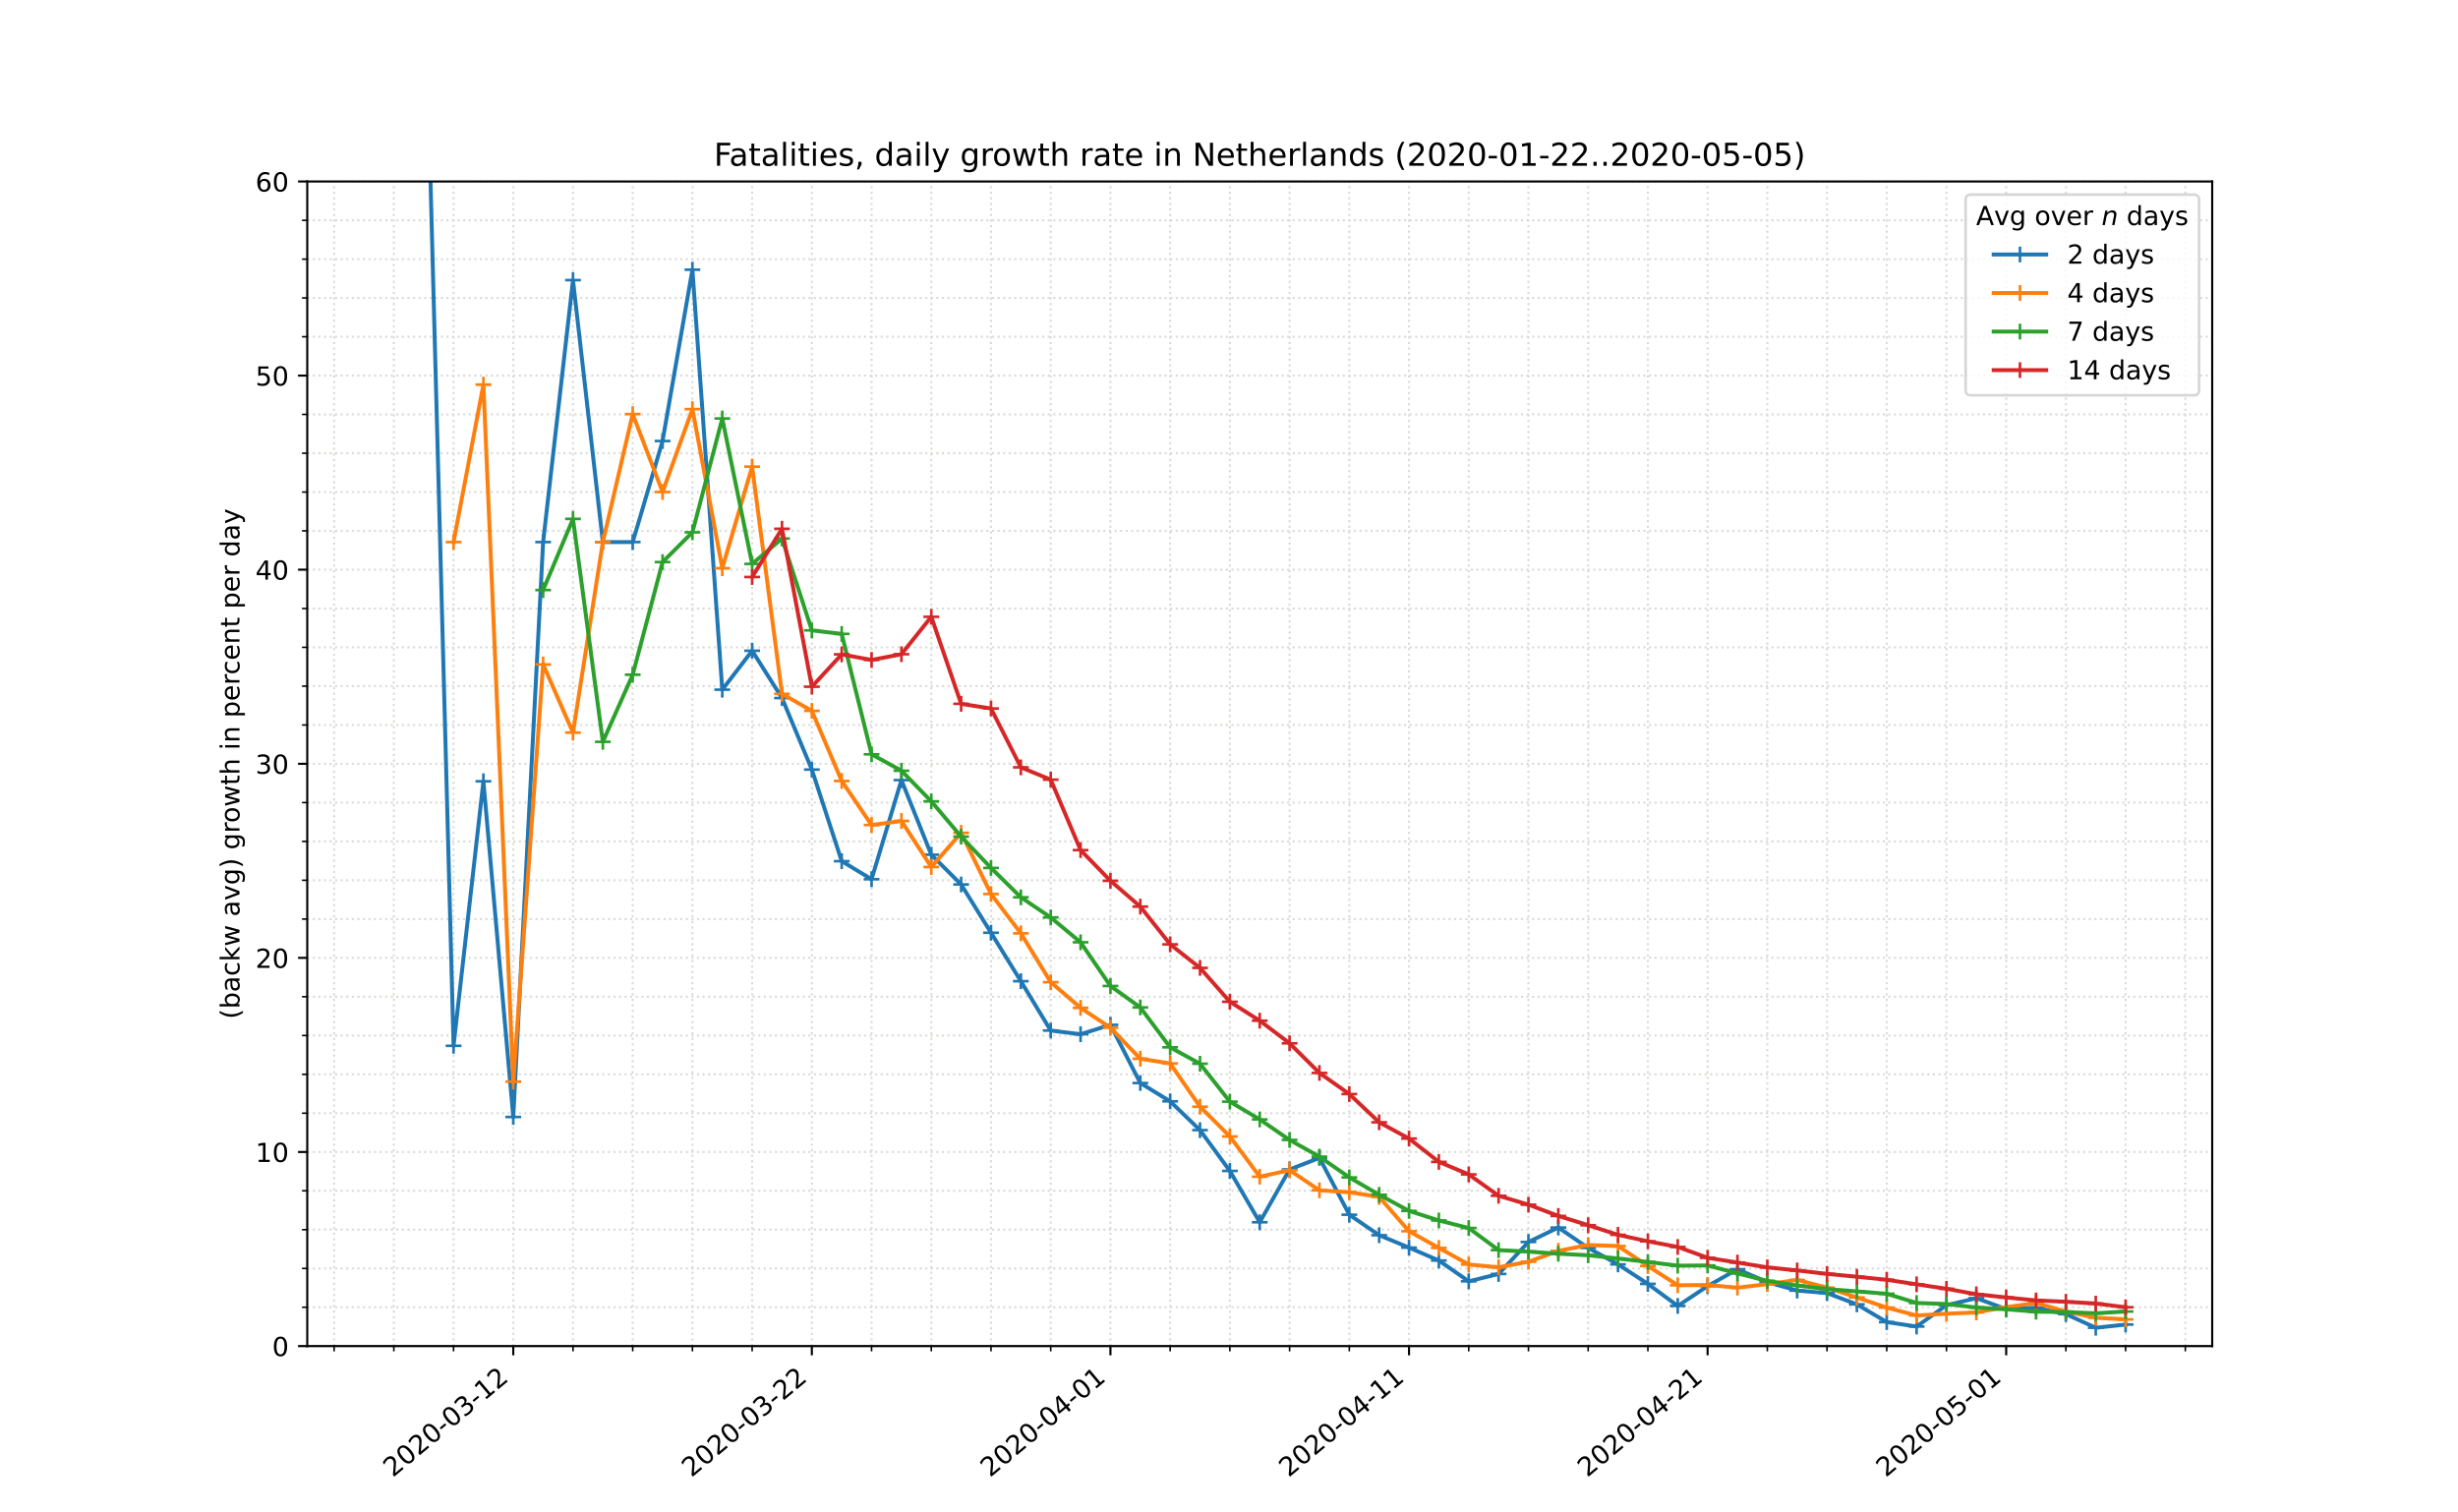 <?xml version="1.0" encoding="utf-8" standalone="no"?>
<!DOCTYPE svg PUBLIC "-//W3C//DTD SVG 1.1//EN"
  "http://www.w3.org/Graphics/SVG/1.1/DTD/svg11.dtd">
<!-- Created with matplotlib (https://matplotlib.org/) -->
<svg height="576pt" version="1.1" viewBox="0 0 936 576" width="936pt" xmlns="http://www.w3.org/2000/svg" xmlns:xlink="http://www.w3.org/1999/xlink">
 <defs>
  <style type="text/css">
*{stroke-linecap:butt;stroke-linejoin:round;}
  </style>
 </defs>
 <g id="figure_1">
  <g id="patch_1">
   <path d="M 0 576 
L 936 576 
L 936 0 
L 0 0 
z
" style="fill:#ffffff;"/>
  </g>
  <g id="axes_1">
   <g id="patch_2">
    <path d="M 117 512.64 
L 842.4 512.64 
L 842.4 69.12 
L 117 69.12 
z
" style="fill:#ffffff;"/>
   </g>
   <g id="matplotlib.axis_1">
    <g id="xtick_1">
     <g id="line2d_1">
      <path clip-path="url(#p6268ce4c06)" d="M 195.452 512.64 
L 195.452 69.12 
" style="fill:none;stroke:#d8dcd6;stroke-dasharray:0.8,1.32;stroke-dashoffset:0;stroke-width:0.8;"/>
     </g>
     <g id="line2d_2">
      <defs>
       <path d="M 0 0 
L 0 3.5 
" id="m43577da2ba" style="stroke:#000000;stroke-width:0.8;"/>
      </defs>
      <g>
       <use style="stroke:#000000;stroke-width:0.8;" x="195.452" xlink:href="#m43577da2ba" y="512.64"/>
      </g>
     </g>
     <g id="text_1">
      <!-- 2020-03-12 -->
      <defs>
       <path d="M 19.188 8.297 
L 53.609 8.297 
L 53.609 0 
L 7.328 0 
L 7.328 8.297 
Q 12.938 14.109 22.625 23.891 
Q 32.328 33.688 34.812 36.531 
Q 39.547 41.844 41.422 45.531 
Q 43.312 49.219 43.312 52.781 
Q 43.312 58.594 39.234 62.25 
Q 35.156 65.922 28.609 65.922 
Q 23.969 65.922 18.812 64.312 
Q 13.672 62.703 7.812 59.422 
L 7.812 69.391 
Q 13.766 71.781 18.938 73 
Q 24.125 74.219 28.422 74.219 
Q 39.75 74.219 46.484 68.547 
Q 53.219 62.891 53.219 53.422 
Q 53.219 48.922 51.531 44.891 
Q 49.859 40.875 45.406 35.406 
Q 44.188 33.984 37.641 27.219 
Q 31.109 20.453 19.188 8.297 
z
" id="DejaVuSans-50"/>
       <path d="M 31.781 66.406 
Q 24.172 66.406 20.328 58.906 
Q 16.5 51.422 16.5 36.375 
Q 16.5 21.391 20.328 13.891 
Q 24.172 6.391 31.781 6.391 
Q 39.453 6.391 43.281 13.891 
Q 47.125 21.391 47.125 36.375 
Q 47.125 51.422 43.281 58.906 
Q 39.453 66.406 31.781 66.406 
z
M 31.781 74.219 
Q 44.047 74.219 50.516 64.516 
Q 56.984 54.828 56.984 36.375 
Q 56.984 17.969 50.516 8.266 
Q 44.047 -1.422 31.781 -1.422 
Q 19.531 -1.422 13.062 8.266 
Q 6.594 17.969 6.594 36.375 
Q 6.594 54.828 13.062 64.516 
Q 19.531 74.219 31.781 74.219 
z
" id="DejaVuSans-48"/>
       <path d="M 4.891 31.391 
L 31.203 31.391 
L 31.203 23.391 
L 4.891 23.391 
z
" id="DejaVuSans-45"/>
       <path d="M 40.578 39.312 
Q 47.656 37.797 51.625 33 
Q 55.609 28.219 55.609 21.188 
Q 55.609 10.406 48.188 4.484 
Q 40.766 -1.422 27.094 -1.422 
Q 22.516 -1.422 17.656 -0.516 
Q 12.797 0.391 7.625 2.203 
L 7.625 11.719 
Q 11.719 9.328 16.594 8.109 
Q 21.484 6.891 26.812 6.891 
Q 36.078 6.891 40.938 10.547 
Q 45.797 14.203 45.797 21.188 
Q 45.797 27.641 41.281 31.266 
Q 36.766 34.906 28.719 34.906 
L 20.219 34.906 
L 20.219 43.016 
L 29.109 43.016 
Q 36.375 43.016 40.234 45.922 
Q 44.094 48.828 44.094 54.297 
Q 44.094 59.906 40.109 62.906 
Q 36.141 65.922 28.719 65.922 
Q 24.656 65.922 20.016 65.031 
Q 15.375 64.156 9.812 62.312 
L 9.812 71.094 
Q 15.438 72.656 20.344 73.438 
Q 25.25 74.219 29.594 74.219 
Q 40.828 74.219 47.359 69.109 
Q 53.906 64.016 53.906 55.328 
Q 53.906 49.266 50.438 45.094 
Q 46.969 40.922 40.578 39.312 
z
" id="DejaVuSans-51"/>
       <path d="M 12.406 8.297 
L 28.516 8.297 
L 28.516 63.922 
L 10.984 60.406 
L 10.984 69.391 
L 28.422 72.906 
L 38.281 72.906 
L 38.281 8.297 
L 54.391 8.297 
L 54.391 0 
L 12.406 0 
z
" id="DejaVuSans-49"/>
      </defs>
      <g transform="translate(149.596 562.817)rotate(-40)scale(0.1 -0.1)">
       <use xlink:href="#DejaVuSans-50"/>
       <use x="63.623" xlink:href="#DejaVuSans-48"/>
       <use x="127.246" xlink:href="#DejaVuSans-50"/>
       <use x="190.869" xlink:href="#DejaVuSans-48"/>
       <use x="254.492" xlink:href="#DejaVuSans-45"/>
       <use x="290.576" xlink:href="#DejaVuSans-48"/>
       <use x="354.199" xlink:href="#DejaVuSans-51"/>
       <use x="417.822" xlink:href="#DejaVuSans-45"/>
       <use x="453.906" xlink:href="#DejaVuSans-49"/>
       <use x="517.529" xlink:href="#DejaVuSans-50"/>
      </g>
     </g>
    </g>
    <g id="xtick_2">
     <g id="line2d_3">
      <path clip-path="url(#p6268ce4c06)" d="M 309.151 512.64 
L 309.151 69.12 
" style="fill:none;stroke:#d8dcd6;stroke-dasharray:0.8,1.32;stroke-dashoffset:0;stroke-width:0.8;"/>
     </g>
     <g id="line2d_4">
      <g>
       <use style="stroke:#000000;stroke-width:0.8;" x="309.151" xlink:href="#m43577da2ba" y="512.64"/>
      </g>
     </g>
     <g id="text_2">
      <!-- 2020-03-22 -->
      <g transform="translate(263.295 562.817)rotate(-40)scale(0.1 -0.1)">
       <use xlink:href="#DejaVuSans-50"/>
       <use x="63.623" xlink:href="#DejaVuSans-48"/>
       <use x="127.246" xlink:href="#DejaVuSans-50"/>
       <use x="190.869" xlink:href="#DejaVuSans-48"/>
       <use x="254.492" xlink:href="#DejaVuSans-45"/>
       <use x="290.576" xlink:href="#DejaVuSans-48"/>
       <use x="354.199" xlink:href="#DejaVuSans-51"/>
       <use x="417.822" xlink:href="#DejaVuSans-45"/>
       <use x="453.906" xlink:href="#DejaVuSans-50"/>
       <use x="517.529" xlink:href="#DejaVuSans-50"/>
      </g>
     </g>
    </g>
    <g id="xtick_3">
     <g id="line2d_5">
      <path clip-path="url(#p6268ce4c06)" d="M 422.85 512.64 
L 422.85 69.12 
" style="fill:none;stroke:#d8dcd6;stroke-dasharray:0.8,1.32;stroke-dashoffset:0;stroke-width:0.8;"/>
     </g>
     <g id="line2d_6">
      <g>
       <use style="stroke:#000000;stroke-width:0.8;" x="422.85" xlink:href="#m43577da2ba" y="512.64"/>
      </g>
     </g>
     <g id="text_3">
      <!-- 2020-04-01 -->
      <defs>
       <path d="M 37.797 64.312 
L 12.891 25.391 
L 37.797 25.391 
z
M 35.203 72.906 
L 47.609 72.906 
L 47.609 25.391 
L 58.016 25.391 
L 58.016 17.188 
L 47.609 17.188 
L 47.609 0 
L 37.797 0 
L 37.797 17.188 
L 4.891 17.188 
L 4.891 26.703 
z
" id="DejaVuSans-52"/>
      </defs>
      <g transform="translate(376.995 562.817)rotate(-40)scale(0.1 -0.1)">
       <use xlink:href="#DejaVuSans-50"/>
       <use x="63.623" xlink:href="#DejaVuSans-48"/>
       <use x="127.246" xlink:href="#DejaVuSans-50"/>
       <use x="190.869" xlink:href="#DejaVuSans-48"/>
       <use x="254.492" xlink:href="#DejaVuSans-45"/>
       <use x="290.576" xlink:href="#DejaVuSans-48"/>
       <use x="354.199" xlink:href="#DejaVuSans-52"/>
       <use x="417.822" xlink:href="#DejaVuSans-45"/>
       <use x="453.906" xlink:href="#DejaVuSans-48"/>
       <use x="517.529" xlink:href="#DejaVuSans-49"/>
      </g>
     </g>
    </g>
    <g id="xtick_4">
     <g id="line2d_7">
      <path clip-path="url(#p6268ce4c06)" d="M 536.55 512.64 
L 536.55 69.12 
" style="fill:none;stroke:#d8dcd6;stroke-dasharray:0.8,1.32;stroke-dashoffset:0;stroke-width:0.8;"/>
     </g>
     <g id="line2d_8">
      <g>
       <use style="stroke:#000000;stroke-width:0.8;" x="536.55" xlink:href="#m43577da2ba" y="512.64"/>
      </g>
     </g>
     <g id="text_4">
      <!-- 2020-04-11 -->
      <g transform="translate(490.694 562.817)rotate(-40)scale(0.1 -0.1)">
       <use xlink:href="#DejaVuSans-50"/>
       <use x="63.623" xlink:href="#DejaVuSans-48"/>
       <use x="127.246" xlink:href="#DejaVuSans-50"/>
       <use x="190.869" xlink:href="#DejaVuSans-48"/>
       <use x="254.492" xlink:href="#DejaVuSans-45"/>
       <use x="290.576" xlink:href="#DejaVuSans-48"/>
       <use x="354.199" xlink:href="#DejaVuSans-52"/>
       <use x="417.822" xlink:href="#DejaVuSans-45"/>
       <use x="453.906" xlink:href="#DejaVuSans-49"/>
       <use x="517.529" xlink:href="#DejaVuSans-49"/>
      </g>
     </g>
    </g>
    <g id="xtick_5">
     <g id="line2d_9">
      <path clip-path="url(#p6268ce4c06)" d="M 650.249 512.64 
L 650.249 69.12 
" style="fill:none;stroke:#d8dcd6;stroke-dasharray:0.8,1.32;stroke-dashoffset:0;stroke-width:0.8;"/>
     </g>
     <g id="line2d_10">
      <g>
       <use style="stroke:#000000;stroke-width:0.8;" x="650.249" xlink:href="#m43577da2ba" y="512.64"/>
      </g>
     </g>
     <g id="text_5">
      <!-- 2020-04-21 -->
      <g transform="translate(604.393 562.817)rotate(-40)scale(0.1 -0.1)">
       <use xlink:href="#DejaVuSans-50"/>
       <use x="63.623" xlink:href="#DejaVuSans-48"/>
       <use x="127.246" xlink:href="#DejaVuSans-50"/>
       <use x="190.869" xlink:href="#DejaVuSans-48"/>
       <use x="254.492" xlink:href="#DejaVuSans-45"/>
       <use x="290.576" xlink:href="#DejaVuSans-48"/>
       <use x="354.199" xlink:href="#DejaVuSans-52"/>
       <use x="417.822" xlink:href="#DejaVuSans-45"/>
       <use x="453.906" xlink:href="#DejaVuSans-50"/>
       <use x="517.529" xlink:href="#DejaVuSans-49"/>
      </g>
     </g>
    </g>
    <g id="xtick_6">
     <g id="line2d_11">
      <path clip-path="url(#p6268ce4c06)" d="M 763.948 512.64 
L 763.948 69.12 
" style="fill:none;stroke:#d8dcd6;stroke-dasharray:0.8,1.32;stroke-dashoffset:0;stroke-width:0.8;"/>
     </g>
     <g id="line2d_12">
      <g>
       <use style="stroke:#000000;stroke-width:0.8;" x="763.948" xlink:href="#m43577da2ba" y="512.64"/>
      </g>
     </g>
     <g id="text_6">
      <!-- 2020-05-01 -->
      <defs>
       <path d="M 10.797 72.906 
L 49.516 72.906 
L 49.516 64.594 
L 19.828 64.594 
L 19.828 46.734 
Q 21.969 47.469 24.109 47.828 
Q 26.266 48.188 28.422 48.188 
Q 40.625 48.188 47.75 41.5 
Q 54.891 34.812 54.891 23.391 
Q 54.891 11.625 47.562 5.094 
Q 40.234 -1.422 26.906 -1.422 
Q 22.312 -1.422 17.547 -0.641 
Q 12.797 0.141 7.719 1.703 
L 7.719 11.625 
Q 12.109 9.234 16.797 8.062 
Q 21.484 6.891 26.703 6.891 
Q 35.156 6.891 40.078 11.328 
Q 45.016 15.766 45.016 23.391 
Q 45.016 31 40.078 35.438 
Q 35.156 39.891 26.703 39.891 
Q 22.75 39.891 18.812 39.016 
Q 14.891 38.141 10.797 36.281 
z
" id="DejaVuSans-53"/>
      </defs>
      <g transform="translate(718.092 562.817)rotate(-40)scale(0.1 -0.1)">
       <use xlink:href="#DejaVuSans-50"/>
       <use x="63.623" xlink:href="#DejaVuSans-48"/>
       <use x="127.246" xlink:href="#DejaVuSans-50"/>
       <use x="190.869" xlink:href="#DejaVuSans-48"/>
       <use x="254.492" xlink:href="#DejaVuSans-45"/>
       <use x="290.576" xlink:href="#DejaVuSans-48"/>
       <use x="354.199" xlink:href="#DejaVuSans-53"/>
       <use x="417.822" xlink:href="#DejaVuSans-45"/>
       <use x="453.906" xlink:href="#DejaVuSans-48"/>
       <use x="517.529" xlink:href="#DejaVuSans-49"/>
      </g>
     </g>
    </g>
    <g id="xtick_7">
     <g id="line2d_13">
      <path clip-path="url(#p6268ce4c06)" d="M 127.233 512.64 
L 127.233 69.12 
" style="fill:none;stroke:#d8dcd6;stroke-dasharray:0.8,1.32;stroke-dashoffset:0;stroke-width:0.8;"/>
     </g>
     <g id="line2d_14">
      <defs>
       <path d="M 0 0 
L 0 2 
" id="m527f3a6b74" style="stroke:#000000;stroke-width:0.6;"/>
      </defs>
      <g>
       <use style="stroke:#000000;stroke-width:0.6;" x="127.233" xlink:href="#m527f3a6b74" y="512.64"/>
      </g>
     </g>
    </g>
    <g id="xtick_8">
     <g id="line2d_15">
      <path clip-path="url(#p6268ce4c06)" d="M 149.973 512.64 
L 149.973 69.12 
" style="fill:none;stroke:#d8dcd6;stroke-dasharray:0.8,1.32;stroke-dashoffset:0;stroke-width:0.8;"/>
     </g>
     <g id="line2d_16">
      <g>
       <use style="stroke:#000000;stroke-width:0.6;" x="149.973" xlink:href="#m527f3a6b74" y="512.64"/>
      </g>
     </g>
    </g>
    <g id="xtick_9">
     <g id="line2d_17">
      <path clip-path="url(#p6268ce4c06)" d="M 172.713 512.64 
L 172.713 69.12 
" style="fill:none;stroke:#d8dcd6;stroke-dasharray:0.8,1.32;stroke-dashoffset:0;stroke-width:0.8;"/>
     </g>
     <g id="line2d_18">
      <g>
       <use style="stroke:#000000;stroke-width:0.6;" x="172.713" xlink:href="#m527f3a6b74" y="512.64"/>
      </g>
     </g>
    </g>
    <g id="xtick_10">
     <g id="line2d_19">
      <path clip-path="url(#p6268ce4c06)" d="M 218.192 512.64 
L 218.192 69.12 
" style="fill:none;stroke:#d8dcd6;stroke-dasharray:0.8,1.32;stroke-dashoffset:0;stroke-width:0.8;"/>
     </g>
     <g id="line2d_20">
      <g>
       <use style="stroke:#000000;stroke-width:0.6;" x="218.192" xlink:href="#m527f3a6b74" y="512.64"/>
      </g>
     </g>
    </g>
    <g id="xtick_11">
     <g id="line2d_21">
      <path clip-path="url(#p6268ce4c06)" d="M 240.932 512.64 
L 240.932 69.12 
" style="fill:none;stroke:#d8dcd6;stroke-dasharray:0.8,1.32;stroke-dashoffset:0;stroke-width:0.8;"/>
     </g>
     <g id="line2d_22">
      <g>
       <use style="stroke:#000000;stroke-width:0.6;" x="240.932" xlink:href="#m527f3a6b74" y="512.64"/>
      </g>
     </g>
    </g>
    <g id="xtick_12">
     <g id="line2d_23">
      <path clip-path="url(#p6268ce4c06)" d="M 263.672 512.64 
L 263.672 69.12 
" style="fill:none;stroke:#d8dcd6;stroke-dasharray:0.8,1.32;stroke-dashoffset:0;stroke-width:0.8;"/>
     </g>
     <g id="line2d_24">
      <g>
       <use style="stroke:#000000;stroke-width:0.6;" x="263.672" xlink:href="#m527f3a6b74" y="512.64"/>
      </g>
     </g>
    </g>
    <g id="xtick_13">
     <g id="line2d_25">
      <path clip-path="url(#p6268ce4c06)" d="M 286.412 512.64 
L 286.412 69.12 
" style="fill:none;stroke:#d8dcd6;stroke-dasharray:0.8,1.32;stroke-dashoffset:0;stroke-width:0.8;"/>
     </g>
     <g id="line2d_26">
      <g>
       <use style="stroke:#000000;stroke-width:0.6;" x="286.412" xlink:href="#m527f3a6b74" y="512.64"/>
      </g>
     </g>
    </g>
    <g id="xtick_14">
     <g id="line2d_27">
      <path clip-path="url(#p6268ce4c06)" d="M 331.891 512.64 
L 331.891 69.12 
" style="fill:none;stroke:#d8dcd6;stroke-dasharray:0.8,1.32;stroke-dashoffset:0;stroke-width:0.8;"/>
     </g>
     <g id="line2d_28">
      <g>
       <use style="stroke:#000000;stroke-width:0.6;" x="331.891" xlink:href="#m527f3a6b74" y="512.64"/>
      </g>
     </g>
    </g>
    <g id="xtick_15">
     <g id="line2d_29">
      <path clip-path="url(#p6268ce4c06)" d="M 354.631 512.64 
L 354.631 69.12 
" style="fill:none;stroke:#d8dcd6;stroke-dasharray:0.8,1.32;stroke-dashoffset:0;stroke-width:0.8;"/>
     </g>
     <g id="line2d_30">
      <g>
       <use style="stroke:#000000;stroke-width:0.6;" x="354.631" xlink:href="#m527f3a6b74" y="512.64"/>
      </g>
     </g>
    </g>
    <g id="xtick_16">
     <g id="line2d_31">
      <path clip-path="url(#p6268ce4c06)" d="M 377.371 512.64 
L 377.371 69.12 
" style="fill:none;stroke:#d8dcd6;stroke-dasharray:0.8,1.32;stroke-dashoffset:0;stroke-width:0.8;"/>
     </g>
     <g id="line2d_32">
      <g>
       <use style="stroke:#000000;stroke-width:0.6;" x="377.371" xlink:href="#m527f3a6b74" y="512.64"/>
      </g>
     </g>
    </g>
    <g id="xtick_17">
     <g id="line2d_33">
      <path clip-path="url(#p6268ce4c06)" d="M 400.111 512.64 
L 400.111 69.12 
" style="fill:none;stroke:#d8dcd6;stroke-dasharray:0.8,1.32;stroke-dashoffset:0;stroke-width:0.8;"/>
     </g>
     <g id="line2d_34">
      <g>
       <use style="stroke:#000000;stroke-width:0.6;" x="400.111" xlink:href="#m527f3a6b74" y="512.64"/>
      </g>
     </g>
    </g>
    <g id="xtick_18">
     <g id="line2d_35">
      <path clip-path="url(#p6268ce4c06)" d="M 445.59 512.64 
L 445.59 69.12 
" style="fill:none;stroke:#d8dcd6;stroke-dasharray:0.8,1.32;stroke-dashoffset:0;stroke-width:0.8;"/>
     </g>
     <g id="line2d_36">
      <g>
       <use style="stroke:#000000;stroke-width:0.6;" x="445.59" xlink:href="#m527f3a6b74" y="512.64"/>
      </g>
     </g>
    </g>
    <g id="xtick_19">
     <g id="line2d_37">
      <path clip-path="url(#p6268ce4c06)" d="M 468.33 512.64 
L 468.33 69.12 
" style="fill:none;stroke:#d8dcd6;stroke-dasharray:0.8,1.32;stroke-dashoffset:0;stroke-width:0.8;"/>
     </g>
     <g id="line2d_38">
      <g>
       <use style="stroke:#000000;stroke-width:0.6;" x="468.33" xlink:href="#m527f3a6b74" y="512.64"/>
      </g>
     </g>
    </g>
    <g id="xtick_20">
     <g id="line2d_39">
      <path clip-path="url(#p6268ce4c06)" d="M 491.07 512.64 
L 491.07 69.12 
" style="fill:none;stroke:#d8dcd6;stroke-dasharray:0.8,1.32;stroke-dashoffset:0;stroke-width:0.8;"/>
     </g>
     <g id="line2d_40">
      <g>
       <use style="stroke:#000000;stroke-width:0.6;" x="491.07" xlink:href="#m527f3a6b74" y="512.64"/>
      </g>
     </g>
    </g>
    <g id="xtick_21">
     <g id="line2d_41">
      <path clip-path="url(#p6268ce4c06)" d="M 513.81 512.64 
L 513.81 69.12 
" style="fill:none;stroke:#d8dcd6;stroke-dasharray:0.8,1.32;stroke-dashoffset:0;stroke-width:0.8;"/>
     </g>
     <g id="line2d_42">
      <g>
       <use style="stroke:#000000;stroke-width:0.6;" x="513.81" xlink:href="#m527f3a6b74" y="512.64"/>
      </g>
     </g>
    </g>
    <g id="xtick_22">
     <g id="line2d_43">
      <path clip-path="url(#p6268ce4c06)" d="M 559.289 512.64 
L 559.289 69.12 
" style="fill:none;stroke:#d8dcd6;stroke-dasharray:0.8,1.32;stroke-dashoffset:0;stroke-width:0.8;"/>
     </g>
     <g id="line2d_44">
      <g>
       <use style="stroke:#000000;stroke-width:0.6;" x="559.289" xlink:href="#m527f3a6b74" y="512.64"/>
      </g>
     </g>
    </g>
    <g id="xtick_23">
     <g id="line2d_45">
      <path clip-path="url(#p6268ce4c06)" d="M 582.029 512.64 
L 582.029 69.12 
" style="fill:none;stroke:#d8dcd6;stroke-dasharray:0.8,1.32;stroke-dashoffset:0;stroke-width:0.8;"/>
     </g>
     <g id="line2d_46">
      <g>
       <use style="stroke:#000000;stroke-width:0.6;" x="582.029" xlink:href="#m527f3a6b74" y="512.64"/>
      </g>
     </g>
    </g>
    <g id="xtick_24">
     <g id="line2d_47">
      <path clip-path="url(#p6268ce4c06)" d="M 604.769 512.64 
L 604.769 69.12 
" style="fill:none;stroke:#d8dcd6;stroke-dasharray:0.8,1.32;stroke-dashoffset:0;stroke-width:0.8;"/>
     </g>
     <g id="line2d_48">
      <g>
       <use style="stroke:#000000;stroke-width:0.6;" x="604.769" xlink:href="#m527f3a6b74" y="512.64"/>
      </g>
     </g>
    </g>
    <g id="xtick_25">
     <g id="line2d_49">
      <path clip-path="url(#p6268ce4c06)" d="M 627.509 512.64 
L 627.509 69.12 
" style="fill:none;stroke:#d8dcd6;stroke-dasharray:0.8,1.32;stroke-dashoffset:0;stroke-width:0.8;"/>
     </g>
     <g id="line2d_50">
      <g>
       <use style="stroke:#000000;stroke-width:0.6;" x="627.509" xlink:href="#m527f3a6b74" y="512.64"/>
      </g>
     </g>
    </g>
    <g id="xtick_26">
     <g id="line2d_51">
      <path clip-path="url(#p6268ce4c06)" d="M 672.988 512.64 
L 672.988 69.12 
" style="fill:none;stroke:#d8dcd6;stroke-dasharray:0.8,1.32;stroke-dashoffset:0;stroke-width:0.8;"/>
     </g>
     <g id="line2d_52">
      <g>
       <use style="stroke:#000000;stroke-width:0.6;" x="672.988" xlink:href="#m527f3a6b74" y="512.64"/>
      </g>
     </g>
    </g>
    <g id="xtick_27">
     <g id="line2d_53">
      <path clip-path="url(#p6268ce4c06)" d="M 695.728 512.64 
L 695.728 69.12 
" style="fill:none;stroke:#d8dcd6;stroke-dasharray:0.8,1.32;stroke-dashoffset:0;stroke-width:0.8;"/>
     </g>
     <g id="line2d_54">
      <g>
       <use style="stroke:#000000;stroke-width:0.6;" x="695.728" xlink:href="#m527f3a6b74" y="512.64"/>
      </g>
     </g>
    </g>
    <g id="xtick_28">
     <g id="line2d_55">
      <path clip-path="url(#p6268ce4c06)" d="M 718.468 512.64 
L 718.468 69.12 
" style="fill:none;stroke:#d8dcd6;stroke-dasharray:0.8,1.32;stroke-dashoffset:0;stroke-width:0.8;"/>
     </g>
     <g id="line2d_56">
      <g>
       <use style="stroke:#000000;stroke-width:0.6;" x="718.468" xlink:href="#m527f3a6b74" y="512.64"/>
      </g>
     </g>
    </g>
    <g id="xtick_29">
     <g id="line2d_57">
      <path clip-path="url(#p6268ce4c06)" d="M 741.208 512.64 
L 741.208 69.12 
" style="fill:none;stroke:#d8dcd6;stroke-dasharray:0.8,1.32;stroke-dashoffset:0;stroke-width:0.8;"/>
     </g>
     <g id="line2d_58">
      <g>
       <use style="stroke:#000000;stroke-width:0.6;" x="741.208" xlink:href="#m527f3a6b74" y="512.64"/>
      </g>
     </g>
    </g>
    <g id="xtick_30">
     <g id="line2d_59">
      <path clip-path="url(#p6268ce4c06)" d="M 786.687 512.64 
L 786.687 69.12 
" style="fill:none;stroke:#d8dcd6;stroke-dasharray:0.8,1.32;stroke-dashoffset:0;stroke-width:0.8;"/>
     </g>
     <g id="line2d_60">
      <g>
       <use style="stroke:#000000;stroke-width:0.6;" x="786.687" xlink:href="#m527f3a6b74" y="512.64"/>
      </g>
     </g>
    </g>
    <g id="xtick_31">
     <g id="line2d_61">
      <path clip-path="url(#p6268ce4c06)" d="M 809.427 512.64 
L 809.427 69.12 
" style="fill:none;stroke:#d8dcd6;stroke-dasharray:0.8,1.32;stroke-dashoffset:0;stroke-width:0.8;"/>
     </g>
     <g id="line2d_62">
      <g>
       <use style="stroke:#000000;stroke-width:0.6;" x="809.427" xlink:href="#m527f3a6b74" y="512.64"/>
      </g>
     </g>
    </g>
    <g id="xtick_32">
     <g id="line2d_63">
      <path clip-path="url(#p6268ce4c06)" d="M 832.167 512.64 
L 832.167 69.12 
" style="fill:none;stroke:#d8dcd6;stroke-dasharray:0.8,1.32;stroke-dashoffset:0;stroke-width:0.8;"/>
     </g>
     <g id="line2d_64">
      <g>
       <use style="stroke:#000000;stroke-width:0.6;" x="832.167" xlink:href="#m527f3a6b74" y="512.64"/>
      </g>
     </g>
    </g>
   </g>
   <g id="matplotlib.axis_2">
    <g id="ytick_1">
     <g id="line2d_65">
      <path clip-path="url(#p6268ce4c06)" d="M 117 512.64 
L 842.4 512.64 
" style="fill:none;stroke:#d8dcd6;stroke-dasharray:0.8,1.32;stroke-dashoffset:0;stroke-width:0.8;"/>
     </g>
     <g id="line2d_66">
      <defs>
       <path d="M 0 0 
L -3.5 0 
" id="ma127766e23" style="stroke:#000000;stroke-width:0.8;"/>
      </defs>
      <g>
       <use style="stroke:#000000;stroke-width:0.8;" x="117" xlink:href="#ma127766e23" y="512.64"/>
      </g>
     </g>
     <g id="text_7">
      <!-- 0 -->
      <g transform="translate(103.638 516.439)scale(0.1 -0.1)">
       <use xlink:href="#DejaVuSans-48"/>
      </g>
     </g>
    </g>
    <g id="ytick_2">
     <g id="line2d_67">
      <path clip-path="url(#p6268ce4c06)" d="M 117 438.72 
L 842.4 438.72 
" style="fill:none;stroke:#d8dcd6;stroke-dasharray:0.8,1.32;stroke-dashoffset:0;stroke-width:0.8;"/>
     </g>
     <g id="line2d_68">
      <g>
       <use style="stroke:#000000;stroke-width:0.8;" x="117" xlink:href="#ma127766e23" y="438.72"/>
      </g>
     </g>
     <g id="text_8">
      <!-- 10 -->
      <g transform="translate(97.275 442.519)scale(0.1 -0.1)">
       <use xlink:href="#DejaVuSans-49"/>
       <use x="63.623" xlink:href="#DejaVuSans-48"/>
      </g>
     </g>
    </g>
    <g id="ytick_3">
     <g id="line2d_69">
      <path clip-path="url(#p6268ce4c06)" d="M 117 364.8 
L 842.4 364.8 
" style="fill:none;stroke:#d8dcd6;stroke-dasharray:0.8,1.32;stroke-dashoffset:0;stroke-width:0.8;"/>
     </g>
     <g id="line2d_70">
      <g>
       <use style="stroke:#000000;stroke-width:0.8;" x="117" xlink:href="#ma127766e23" y="364.8"/>
      </g>
     </g>
     <g id="text_9">
      <!-- 20 -->
      <g transform="translate(97.275 368.599)scale(0.1 -0.1)">
       <use xlink:href="#DejaVuSans-50"/>
       <use x="63.623" xlink:href="#DejaVuSans-48"/>
      </g>
     </g>
    </g>
    <g id="ytick_4">
     <g id="line2d_71">
      <path clip-path="url(#p6268ce4c06)" d="M 117 290.88 
L 842.4 290.88 
" style="fill:none;stroke:#d8dcd6;stroke-dasharray:0.8,1.32;stroke-dashoffset:0;stroke-width:0.8;"/>
     </g>
     <g id="line2d_72">
      <g>
       <use style="stroke:#000000;stroke-width:0.8;" x="117" xlink:href="#ma127766e23" y="290.88"/>
      </g>
     </g>
     <g id="text_10">
      <!-- 30 -->
      <g transform="translate(97.275 294.679)scale(0.1 -0.1)">
       <use xlink:href="#DejaVuSans-51"/>
       <use x="63.623" xlink:href="#DejaVuSans-48"/>
      </g>
     </g>
    </g>
    <g id="ytick_5">
     <g id="line2d_73">
      <path clip-path="url(#p6268ce4c06)" d="M 117 216.96 
L 842.4 216.96 
" style="fill:none;stroke:#d8dcd6;stroke-dasharray:0.8,1.32;stroke-dashoffset:0;stroke-width:0.8;"/>
     </g>
     <g id="line2d_74">
      <g>
       <use style="stroke:#000000;stroke-width:0.8;" x="117" xlink:href="#ma127766e23" y="216.96"/>
      </g>
     </g>
     <g id="text_11">
      <!-- 40 -->
      <g transform="translate(97.275 220.759)scale(0.1 -0.1)">
       <use xlink:href="#DejaVuSans-52"/>
       <use x="63.623" xlink:href="#DejaVuSans-48"/>
      </g>
     </g>
    </g>
    <g id="ytick_6">
     <g id="line2d_75">
      <path clip-path="url(#p6268ce4c06)" d="M 117 143.04 
L 842.4 143.04 
" style="fill:none;stroke:#d8dcd6;stroke-dasharray:0.8,1.32;stroke-dashoffset:0;stroke-width:0.8;"/>
     </g>
     <g id="line2d_76">
      <g>
       <use style="stroke:#000000;stroke-width:0.8;" x="117" xlink:href="#ma127766e23" y="143.04"/>
      </g>
     </g>
     <g id="text_12">
      <!-- 50 -->
      <g transform="translate(97.275 146.839)scale(0.1 -0.1)">
       <use xlink:href="#DejaVuSans-53"/>
       <use x="63.623" xlink:href="#DejaVuSans-48"/>
      </g>
     </g>
    </g>
    <g id="ytick_7">
     <g id="line2d_77">
      <path clip-path="url(#p6268ce4c06)" d="M 117 69.12 
L 842.4 69.12 
" style="fill:none;stroke:#d8dcd6;stroke-dasharray:0.8,1.32;stroke-dashoffset:0;stroke-width:0.8;"/>
     </g>
     <g id="line2d_78">
      <g>
       <use style="stroke:#000000;stroke-width:0.8;" x="117" xlink:href="#ma127766e23" y="69.12"/>
      </g>
     </g>
     <g id="text_13">
      <!-- 60 -->
      <defs>
       <path d="M 33.016 40.375 
Q 26.375 40.375 22.484 35.828 
Q 18.609 31.297 18.609 23.391 
Q 18.609 15.531 22.484 10.953 
Q 26.375 6.391 33.016 6.391 
Q 39.656 6.391 43.531 10.953 
Q 47.406 15.531 47.406 23.391 
Q 47.406 31.297 43.531 35.828 
Q 39.656 40.375 33.016 40.375 
z
M 52.594 71.297 
L 52.594 62.312 
Q 48.875 64.062 45.094 64.984 
Q 41.312 65.922 37.594 65.922 
Q 27.828 65.922 22.672 59.328 
Q 17.531 52.734 16.797 39.406 
Q 19.672 43.656 24.016 45.922 
Q 28.375 48.188 33.594 48.188 
Q 44.578 48.188 50.953 41.516 
Q 57.328 34.859 57.328 23.391 
Q 57.328 12.156 50.688 5.359 
Q 44.047 -1.422 33.016 -1.422 
Q 20.359 -1.422 13.672 8.266 
Q 6.984 17.969 6.984 36.375 
Q 6.984 53.656 15.188 63.938 
Q 23.391 74.219 37.203 74.219 
Q 40.922 74.219 44.703 73.484 
Q 48.484 72.75 52.594 71.297 
z
" id="DejaVuSans-54"/>
      </defs>
      <g transform="translate(97.275 72.919)scale(0.1 -0.1)">
       <use xlink:href="#DejaVuSans-54"/>
       <use x="63.623" xlink:href="#DejaVuSans-48"/>
      </g>
     </g>
    </g>
    <g id="ytick_8">
     <g id="line2d_79">
      <path clip-path="url(#p6268ce4c06)" d="M 117 497.856 
L 842.4 497.856 
" style="fill:none;stroke:#d8dcd6;stroke-dasharray:0.8,1.32;stroke-dashoffset:0;stroke-width:0.8;"/>
     </g>
     <g id="line2d_80">
      <defs>
       <path d="M 0 0 
L -2 0 
" id="mb126848e49" style="stroke:#000000;stroke-width:0.6;"/>
      </defs>
      <g>
       <use style="stroke:#000000;stroke-width:0.6;" x="117" xlink:href="#mb126848e49" y="497.856"/>
      </g>
     </g>
    </g>
    <g id="ytick_9">
     <g id="line2d_81">
      <path clip-path="url(#p6268ce4c06)" d="M 117 483.072 
L 842.4 483.072 
" style="fill:none;stroke:#d8dcd6;stroke-dasharray:0.8,1.32;stroke-dashoffset:0;stroke-width:0.8;"/>
     </g>
     <g id="line2d_82">
      <g>
       <use style="stroke:#000000;stroke-width:0.6;" x="117" xlink:href="#mb126848e49" y="483.072"/>
      </g>
     </g>
    </g>
    <g id="ytick_10">
     <g id="line2d_83">
      <path clip-path="url(#p6268ce4c06)" d="M 117 468.288 
L 842.4 468.288 
" style="fill:none;stroke:#d8dcd6;stroke-dasharray:0.8,1.32;stroke-dashoffset:0;stroke-width:0.8;"/>
     </g>
     <g id="line2d_84">
      <g>
       <use style="stroke:#000000;stroke-width:0.6;" x="117" xlink:href="#mb126848e49" y="468.288"/>
      </g>
     </g>
    </g>
    <g id="ytick_11">
     <g id="line2d_85">
      <path clip-path="url(#p6268ce4c06)" d="M 117 453.504 
L 842.4 453.504 
" style="fill:none;stroke:#d8dcd6;stroke-dasharray:0.8,1.32;stroke-dashoffset:0;stroke-width:0.8;"/>
     </g>
     <g id="line2d_86">
      <g>
       <use style="stroke:#000000;stroke-width:0.6;" x="117" xlink:href="#mb126848e49" y="453.504"/>
      </g>
     </g>
    </g>
    <g id="ytick_12">
     <g id="line2d_87">
      <path clip-path="url(#p6268ce4c06)" d="M 117 423.936 
L 842.4 423.936 
" style="fill:none;stroke:#d8dcd6;stroke-dasharray:0.8,1.32;stroke-dashoffset:0;stroke-width:0.8;"/>
     </g>
     <g id="line2d_88">
      <g>
       <use style="stroke:#000000;stroke-width:0.6;" x="117" xlink:href="#mb126848e49" y="423.936"/>
      </g>
     </g>
    </g>
    <g id="ytick_13">
     <g id="line2d_89">
      <path clip-path="url(#p6268ce4c06)" d="M 117 409.152 
L 842.4 409.152 
" style="fill:none;stroke:#d8dcd6;stroke-dasharray:0.8,1.32;stroke-dashoffset:0;stroke-width:0.8;"/>
     </g>
     <g id="line2d_90">
      <g>
       <use style="stroke:#000000;stroke-width:0.6;" x="117" xlink:href="#mb126848e49" y="409.152"/>
      </g>
     </g>
    </g>
    <g id="ytick_14">
     <g id="line2d_91">
      <path clip-path="url(#p6268ce4c06)" d="M 117 394.368 
L 842.4 394.368 
" style="fill:none;stroke:#d8dcd6;stroke-dasharray:0.8,1.32;stroke-dashoffset:0;stroke-width:0.8;"/>
     </g>
     <g id="line2d_92">
      <g>
       <use style="stroke:#000000;stroke-width:0.6;" x="117" xlink:href="#mb126848e49" y="394.368"/>
      </g>
     </g>
    </g>
    <g id="ytick_15">
     <g id="line2d_93">
      <path clip-path="url(#p6268ce4c06)" d="M 117 379.584 
L 842.4 379.584 
" style="fill:none;stroke:#d8dcd6;stroke-dasharray:0.8,1.32;stroke-dashoffset:0;stroke-width:0.8;"/>
     </g>
     <g id="line2d_94">
      <g>
       <use style="stroke:#000000;stroke-width:0.6;" x="117" xlink:href="#mb126848e49" y="379.584"/>
      </g>
     </g>
    </g>
    <g id="ytick_16">
     <g id="line2d_95">
      <path clip-path="url(#p6268ce4c06)" d="M 117 350.016 
L 842.4 350.016 
" style="fill:none;stroke:#d8dcd6;stroke-dasharray:0.8,1.32;stroke-dashoffset:0;stroke-width:0.8;"/>
     </g>
     <g id="line2d_96">
      <g>
       <use style="stroke:#000000;stroke-width:0.6;" x="117" xlink:href="#mb126848e49" y="350.016"/>
      </g>
     </g>
    </g>
    <g id="ytick_17">
     <g id="line2d_97">
      <path clip-path="url(#p6268ce4c06)" d="M 117 335.232 
L 842.4 335.232 
" style="fill:none;stroke:#d8dcd6;stroke-dasharray:0.8,1.32;stroke-dashoffset:0;stroke-width:0.8;"/>
     </g>
     <g id="line2d_98">
      <g>
       <use style="stroke:#000000;stroke-width:0.6;" x="117" xlink:href="#mb126848e49" y="335.232"/>
      </g>
     </g>
    </g>
    <g id="ytick_18">
     <g id="line2d_99">
      <path clip-path="url(#p6268ce4c06)" d="M 117 320.448 
L 842.4 320.448 
" style="fill:none;stroke:#d8dcd6;stroke-dasharray:0.8,1.32;stroke-dashoffset:0;stroke-width:0.8;"/>
     </g>
     <g id="line2d_100">
      <g>
       <use style="stroke:#000000;stroke-width:0.6;" x="117" xlink:href="#mb126848e49" y="320.448"/>
      </g>
     </g>
    </g>
    <g id="ytick_19">
     <g id="line2d_101">
      <path clip-path="url(#p6268ce4c06)" d="M 117 305.664 
L 842.4 305.664 
" style="fill:none;stroke:#d8dcd6;stroke-dasharray:0.8,1.32;stroke-dashoffset:0;stroke-width:0.8;"/>
     </g>
     <g id="line2d_102">
      <g>
       <use style="stroke:#000000;stroke-width:0.6;" x="117" xlink:href="#mb126848e49" y="305.664"/>
      </g>
     </g>
    </g>
    <g id="ytick_20">
     <g id="line2d_103">
      <path clip-path="url(#p6268ce4c06)" d="M 117 276.096 
L 842.4 276.096 
" style="fill:none;stroke:#d8dcd6;stroke-dasharray:0.8,1.32;stroke-dashoffset:0;stroke-width:0.8;"/>
     </g>
     <g id="line2d_104">
      <g>
       <use style="stroke:#000000;stroke-width:0.6;" x="117" xlink:href="#mb126848e49" y="276.096"/>
      </g>
     </g>
    </g>
    <g id="ytick_21">
     <g id="line2d_105">
      <path clip-path="url(#p6268ce4c06)" d="M 117 261.312 
L 842.4 261.312 
" style="fill:none;stroke:#d8dcd6;stroke-dasharray:0.8,1.32;stroke-dashoffset:0;stroke-width:0.8;"/>
     </g>
     <g id="line2d_106">
      <g>
       <use style="stroke:#000000;stroke-width:0.6;" x="117" xlink:href="#mb126848e49" y="261.312"/>
      </g>
     </g>
    </g>
    <g id="ytick_22">
     <g id="line2d_107">
      <path clip-path="url(#p6268ce4c06)" d="M 117 246.528 
L 842.4 246.528 
" style="fill:none;stroke:#d8dcd6;stroke-dasharray:0.8,1.32;stroke-dashoffset:0;stroke-width:0.8;"/>
     </g>
     <g id="line2d_108">
      <g>
       <use style="stroke:#000000;stroke-width:0.6;" x="117" xlink:href="#mb126848e49" y="246.528"/>
      </g>
     </g>
    </g>
    <g id="ytick_23">
     <g id="line2d_109">
      <path clip-path="url(#p6268ce4c06)" d="M 117 231.744 
L 842.4 231.744 
" style="fill:none;stroke:#d8dcd6;stroke-dasharray:0.8,1.32;stroke-dashoffset:0;stroke-width:0.8;"/>
     </g>
     <g id="line2d_110">
      <g>
       <use style="stroke:#000000;stroke-width:0.6;" x="117" xlink:href="#mb126848e49" y="231.744"/>
      </g>
     </g>
    </g>
    <g id="ytick_24">
     <g id="line2d_111">
      <path clip-path="url(#p6268ce4c06)" d="M 117 202.176 
L 842.4 202.176 
" style="fill:none;stroke:#d8dcd6;stroke-dasharray:0.8,1.32;stroke-dashoffset:0;stroke-width:0.8;"/>
     </g>
     <g id="line2d_112">
      <g>
       <use style="stroke:#000000;stroke-width:0.6;" x="117" xlink:href="#mb126848e49" y="202.176"/>
      </g>
     </g>
    </g>
    <g id="ytick_25">
     <g id="line2d_113">
      <path clip-path="url(#p6268ce4c06)" d="M 117 187.392 
L 842.4 187.392 
" style="fill:none;stroke:#d8dcd6;stroke-dasharray:0.8,1.32;stroke-dashoffset:0;stroke-width:0.8;"/>
     </g>
     <g id="line2d_114">
      <g>
       <use style="stroke:#000000;stroke-width:0.6;" x="117" xlink:href="#mb126848e49" y="187.392"/>
      </g>
     </g>
    </g>
    <g id="ytick_26">
     <g id="line2d_115">
      <path clip-path="url(#p6268ce4c06)" d="M 117 172.608 
L 842.4 172.608 
" style="fill:none;stroke:#d8dcd6;stroke-dasharray:0.8,1.32;stroke-dashoffset:0;stroke-width:0.8;"/>
     </g>
     <g id="line2d_116">
      <g>
       <use style="stroke:#000000;stroke-width:0.6;" x="117" xlink:href="#mb126848e49" y="172.608"/>
      </g>
     </g>
    </g>
    <g id="ytick_27">
     <g id="line2d_117">
      <path clip-path="url(#p6268ce4c06)" d="M 117 157.824 
L 842.4 157.824 
" style="fill:none;stroke:#d8dcd6;stroke-dasharray:0.8,1.32;stroke-dashoffset:0;stroke-width:0.8;"/>
     </g>
     <g id="line2d_118">
      <g>
       <use style="stroke:#000000;stroke-width:0.6;" x="117" xlink:href="#mb126848e49" y="157.824"/>
      </g>
     </g>
    </g>
    <g id="ytick_28">
     <g id="line2d_119">
      <path clip-path="url(#p6268ce4c06)" d="M 117 128.256 
L 842.4 128.256 
" style="fill:none;stroke:#d8dcd6;stroke-dasharray:0.8,1.32;stroke-dashoffset:0;stroke-width:0.8;"/>
     </g>
     <g id="line2d_120">
      <g>
       <use style="stroke:#000000;stroke-width:0.6;" x="117" xlink:href="#mb126848e49" y="128.256"/>
      </g>
     </g>
    </g>
    <g id="ytick_29">
     <g id="line2d_121">
      <path clip-path="url(#p6268ce4c06)" d="M 117 113.472 
L 842.4 113.472 
" style="fill:none;stroke:#d8dcd6;stroke-dasharray:0.8,1.32;stroke-dashoffset:0;stroke-width:0.8;"/>
     </g>
     <g id="line2d_122">
      <g>
       <use style="stroke:#000000;stroke-width:0.6;" x="117" xlink:href="#mb126848e49" y="113.472"/>
      </g>
     </g>
    </g>
    <g id="ytick_30">
     <g id="line2d_123">
      <path clip-path="url(#p6268ce4c06)" d="M 117 98.688 
L 842.4 98.688 
" style="fill:none;stroke:#d8dcd6;stroke-dasharray:0.8,1.32;stroke-dashoffset:0;stroke-width:0.8;"/>
     </g>
     <g id="line2d_124">
      <g>
       <use style="stroke:#000000;stroke-width:0.6;" x="117" xlink:href="#mb126848e49" y="98.688"/>
      </g>
     </g>
    </g>
    <g id="ytick_31">
     <g id="line2d_125">
      <path clip-path="url(#p6268ce4c06)" d="M 117 83.904 
L 842.4 83.904 
" style="fill:none;stroke:#d8dcd6;stroke-dasharray:0.8,1.32;stroke-dashoffset:0;stroke-width:0.8;"/>
     </g>
     <g id="line2d_126">
      <g>
       <use style="stroke:#000000;stroke-width:0.6;" x="117" xlink:href="#mb126848e49" y="83.904"/>
      </g>
     </g>
    </g>
    <g id="text_14">
     <!-- (backw avg) growth in percent per day -->
     <defs>
      <path d="M 31 75.875 
Q 24.469 64.656 21.281 53.656 
Q 18.109 42.672 18.109 31.391 
Q 18.109 20.125 21.312 9.062 
Q 24.516 -2 31 -13.188 
L 23.188 -13.188 
Q 15.875 -1.703 12.234 9.375 
Q 8.594 20.453 8.594 31.391 
Q 8.594 42.281 12.203 53.312 
Q 15.828 64.359 23.188 75.875 
z
" id="DejaVuSans-40"/>
      <path d="M 48.688 27.297 
Q 48.688 37.203 44.609 42.844 
Q 40.531 48.484 33.406 48.484 
Q 26.266 48.484 22.188 42.844 
Q 18.109 37.203 18.109 27.297 
Q 18.109 17.391 22.188 11.75 
Q 26.266 6.109 33.406 6.109 
Q 40.531 6.109 44.609 11.75 
Q 48.688 17.391 48.688 27.297 
z
M 18.109 46.391 
Q 20.953 51.266 25.266 53.625 
Q 29.594 56 35.594 56 
Q 45.562 56 51.781 48.094 
Q 58.016 40.188 58.016 27.297 
Q 58.016 14.406 51.781 6.484 
Q 45.562 -1.422 35.594 -1.422 
Q 29.594 -1.422 25.266 0.953 
Q 20.953 3.328 18.109 8.203 
L 18.109 0 
L 9.078 0 
L 9.078 75.984 
L 18.109 75.984 
z
" id="DejaVuSans-98"/>
      <path d="M 34.281 27.484 
Q 23.391 27.484 19.188 25 
Q 14.984 22.516 14.984 16.5 
Q 14.984 11.719 18.141 8.906 
Q 21.297 6.109 26.703 6.109 
Q 34.188 6.109 38.703 11.406 
Q 43.219 16.703 43.219 25.484 
L 43.219 27.484 
z
M 52.203 31.203 
L 52.203 0 
L 43.219 0 
L 43.219 8.297 
Q 40.141 3.328 35.547 0.953 
Q 30.953 -1.422 24.312 -1.422 
Q 15.922 -1.422 10.953 3.297 
Q 6 8.016 6 15.922 
Q 6 25.141 12.172 29.828 
Q 18.359 34.516 30.609 34.516 
L 43.219 34.516 
L 43.219 35.406 
Q 43.219 41.609 39.141 45 
Q 35.062 48.391 27.688 48.391 
Q 23 48.391 18.547 47.266 
Q 14.109 46.141 10.016 43.891 
L 10.016 52.203 
Q 14.938 54.109 19.578 55.047 
Q 24.219 56 28.609 56 
Q 40.484 56 46.344 49.844 
Q 52.203 43.703 52.203 31.203 
z
" id="DejaVuSans-97"/>
      <path d="M 48.781 52.594 
L 48.781 44.188 
Q 44.969 46.297 41.141 47.344 
Q 37.312 48.391 33.406 48.391 
Q 24.656 48.391 19.812 42.844 
Q 14.984 37.312 14.984 27.297 
Q 14.984 17.281 19.812 11.734 
Q 24.656 6.203 33.406 6.203 
Q 37.312 6.203 41.141 7.25 
Q 44.969 8.297 48.781 10.406 
L 48.781 2.094 
Q 45.016 0.344 40.984 -0.531 
Q 36.969 -1.422 32.422 -1.422 
Q 20.062 -1.422 12.781 6.344 
Q 5.516 14.109 5.516 27.297 
Q 5.516 40.672 12.859 48.328 
Q 20.219 56 33.016 56 
Q 37.156 56 41.109 55.141 
Q 45.062 54.297 48.781 52.594 
z
" id="DejaVuSans-99"/>
      <path d="M 9.078 75.984 
L 18.109 75.984 
L 18.109 31.109 
L 44.922 54.688 
L 56.391 54.688 
L 27.391 29.109 
L 57.625 0 
L 45.906 0 
L 18.109 26.703 
L 18.109 0 
L 9.078 0 
z
" id="DejaVuSans-107"/>
      <path d="M 4.203 54.688 
L 13.188 54.688 
L 24.422 12.016 
L 35.594 54.688 
L 46.188 54.688 
L 57.422 12.016 
L 68.609 54.688 
L 77.594 54.688 
L 63.281 0 
L 52.688 0 
L 40.922 44.828 
L 29.109 0 
L 18.5 0 
z
" id="DejaVuSans-119"/>
      <path id="DejaVuSans-32"/>
      <path d="M 2.984 54.688 
L 12.5 54.688 
L 29.594 8.797 
L 46.688 54.688 
L 56.203 54.688 
L 35.688 0 
L 23.484 0 
z
" id="DejaVuSans-118"/>
      <path d="M 45.406 27.984 
Q 45.406 37.75 41.375 43.109 
Q 37.359 48.484 30.078 48.484 
Q 22.859 48.484 18.828 43.109 
Q 14.797 37.75 14.797 27.984 
Q 14.797 18.266 18.828 12.891 
Q 22.859 7.516 30.078 7.516 
Q 37.359 7.516 41.375 12.891 
Q 45.406 18.266 45.406 27.984 
z
M 54.391 6.781 
Q 54.391 -7.172 48.188 -13.984 
Q 42 -20.797 29.203 -20.797 
Q 24.469 -20.797 20.266 -20.094 
Q 16.062 -19.391 12.109 -17.922 
L 12.109 -9.188 
Q 16.062 -11.328 19.922 -12.344 
Q 23.781 -13.375 27.781 -13.375 
Q 36.625 -13.375 41.016 -8.766 
Q 45.406 -4.156 45.406 5.172 
L 45.406 9.625 
Q 42.625 4.781 38.281 2.391 
Q 33.938 0 27.875 0 
Q 17.828 0 11.672 7.656 
Q 5.516 15.328 5.516 27.984 
Q 5.516 40.672 11.672 48.328 
Q 17.828 56 27.875 56 
Q 33.938 56 38.281 53.609 
Q 42.625 51.219 45.406 46.391 
L 45.406 54.688 
L 54.391 54.688 
z
" id="DejaVuSans-103"/>
      <path d="M 8.016 75.875 
L 15.828 75.875 
Q 23.141 64.359 26.781 53.312 
Q 30.422 42.281 30.422 31.391 
Q 30.422 20.453 26.781 9.375 
Q 23.141 -1.703 15.828 -13.188 
L 8.016 -13.188 
Q 14.5 -2 17.703 9.062 
Q 20.906 20.125 20.906 31.391 
Q 20.906 42.672 17.703 53.656 
Q 14.5 64.656 8.016 75.875 
z
" id="DejaVuSans-41"/>
      <path d="M 41.109 46.297 
Q 39.594 47.172 37.812 47.578 
Q 36.031 48 33.891 48 
Q 26.266 48 22.188 43.047 
Q 18.109 38.094 18.109 28.812 
L 18.109 0 
L 9.078 0 
L 9.078 54.688 
L 18.109 54.688 
L 18.109 46.188 
Q 20.953 51.172 25.484 53.578 
Q 30.031 56 36.531 56 
Q 37.453 56 38.578 55.875 
Q 39.703 55.766 41.062 55.516 
z
" id="DejaVuSans-114"/>
      <path d="M 30.609 48.391 
Q 23.391 48.391 19.188 42.75 
Q 14.984 37.109 14.984 27.297 
Q 14.984 17.484 19.156 11.844 
Q 23.344 6.203 30.609 6.203 
Q 37.797 6.203 41.984 11.859 
Q 46.188 17.531 46.188 27.297 
Q 46.188 37.016 41.984 42.703 
Q 37.797 48.391 30.609 48.391 
z
M 30.609 56 
Q 42.328 56 49.016 48.375 
Q 55.719 40.766 55.719 27.297 
Q 55.719 13.875 49.016 6.219 
Q 42.328 -1.422 30.609 -1.422 
Q 18.844 -1.422 12.172 6.219 
Q 5.516 13.875 5.516 27.297 
Q 5.516 40.766 12.172 48.375 
Q 18.844 56 30.609 56 
z
" id="DejaVuSans-111"/>
      <path d="M 18.312 70.219 
L 18.312 54.688 
L 36.812 54.688 
L 36.812 47.703 
L 18.312 47.703 
L 18.312 18.016 
Q 18.312 11.328 20.141 9.422 
Q 21.969 7.516 27.594 7.516 
L 36.812 7.516 
L 36.812 0 
L 27.594 0 
Q 17.188 0 13.234 3.875 
Q 9.281 7.766 9.281 18.016 
L 9.281 47.703 
L 2.688 47.703 
L 2.688 54.688 
L 9.281 54.688 
L 9.281 70.219 
z
" id="DejaVuSans-116"/>
      <path d="M 54.891 33.016 
L 54.891 0 
L 45.906 0 
L 45.906 32.719 
Q 45.906 40.484 42.875 44.328 
Q 39.844 48.188 33.797 48.188 
Q 26.516 48.188 22.312 43.547 
Q 18.109 38.922 18.109 30.906 
L 18.109 0 
L 9.078 0 
L 9.078 75.984 
L 18.109 75.984 
L 18.109 46.188 
Q 21.344 51.125 25.703 53.562 
Q 30.078 56 35.797 56 
Q 45.219 56 50.047 50.172 
Q 54.891 44.344 54.891 33.016 
z
" id="DejaVuSans-104"/>
      <path d="M 9.422 54.688 
L 18.406 54.688 
L 18.406 0 
L 9.422 0 
z
M 9.422 75.984 
L 18.406 75.984 
L 18.406 64.594 
L 9.422 64.594 
z
" id="DejaVuSans-105"/>
      <path d="M 54.891 33.016 
L 54.891 0 
L 45.906 0 
L 45.906 32.719 
Q 45.906 40.484 42.875 44.328 
Q 39.844 48.188 33.797 48.188 
Q 26.516 48.188 22.312 43.547 
Q 18.109 38.922 18.109 30.906 
L 18.109 0 
L 9.078 0 
L 9.078 54.688 
L 18.109 54.688 
L 18.109 46.188 
Q 21.344 51.125 25.703 53.562 
Q 30.078 56 35.797 56 
Q 45.219 56 50.047 50.172 
Q 54.891 44.344 54.891 33.016 
z
" id="DejaVuSans-110"/>
      <path d="M 18.109 8.203 
L 18.109 -20.797 
L 9.078 -20.797 
L 9.078 54.688 
L 18.109 54.688 
L 18.109 46.391 
Q 20.953 51.266 25.266 53.625 
Q 29.594 56 35.594 56 
Q 45.562 56 51.781 48.094 
Q 58.016 40.188 58.016 27.297 
Q 58.016 14.406 51.781 6.484 
Q 45.562 -1.422 35.594 -1.422 
Q 29.594 -1.422 25.266 0.953 
Q 20.953 3.328 18.109 8.203 
z
M 48.688 27.297 
Q 48.688 37.203 44.609 42.844 
Q 40.531 48.484 33.406 48.484 
Q 26.266 48.484 22.188 42.844 
Q 18.109 37.203 18.109 27.297 
Q 18.109 17.391 22.188 11.75 
Q 26.266 6.109 33.406 6.109 
Q 40.531 6.109 44.609 11.75 
Q 48.688 17.391 48.688 27.297 
z
" id="DejaVuSans-112"/>
      <path d="M 56.203 29.594 
L 56.203 25.203 
L 14.891 25.203 
Q 15.484 15.922 20.484 11.062 
Q 25.484 6.203 34.422 6.203 
Q 39.594 6.203 44.453 7.469 
Q 49.312 8.734 54.109 11.281 
L 54.109 2.781 
Q 49.266 0.734 44.188 -0.344 
Q 39.109 -1.422 33.891 -1.422 
Q 20.797 -1.422 13.156 6.188 
Q 5.516 13.812 5.516 26.812 
Q 5.516 40.234 12.766 48.109 
Q 20.016 56 32.328 56 
Q 43.359 56 49.781 48.891 
Q 56.203 41.797 56.203 29.594 
z
M 47.219 32.234 
Q 47.125 39.594 43.094 43.984 
Q 39.062 48.391 32.422 48.391 
Q 24.906 48.391 20.391 44.141 
Q 15.875 39.891 15.188 32.172 
z
" id="DejaVuSans-101"/>
      <path d="M 45.406 46.391 
L 45.406 75.984 
L 54.391 75.984 
L 54.391 0 
L 45.406 0 
L 45.406 8.203 
Q 42.578 3.328 38.25 0.953 
Q 33.938 -1.422 27.875 -1.422 
Q 17.969 -1.422 11.734 6.484 
Q 5.516 14.406 5.516 27.297 
Q 5.516 40.188 11.734 48.094 
Q 17.969 56 27.875 56 
Q 33.938 56 38.25 53.625 
Q 42.578 51.266 45.406 46.391 
z
M 14.797 27.297 
Q 14.797 17.391 18.875 11.75 
Q 22.953 6.109 30.078 6.109 
Q 37.203 6.109 41.297 11.75 
Q 45.406 17.391 45.406 27.297 
Q 45.406 37.203 41.297 42.844 
Q 37.203 48.484 30.078 48.484 
Q 22.953 48.484 18.875 42.844 
Q 14.797 37.203 14.797 27.297 
z
" id="DejaVuSans-100"/>
      <path d="M 32.172 -5.078 
Q 28.375 -14.844 24.75 -17.812 
Q 21.141 -20.797 15.094 -20.797 
L 7.906 -20.797 
L 7.906 -13.281 
L 13.188 -13.281 
Q 16.891 -13.281 18.938 -11.516 
Q 21 -9.766 23.484 -3.219 
L 25.094 0.875 
L 2.984 54.688 
L 12.5 54.688 
L 29.594 11.922 
L 46.688 54.688 
L 56.203 54.688 
z
" id="DejaVuSans-121"/>
     </defs>
     <g transform="translate(91.195 388.09)rotate(-90)scale(0.1 -0.1)">
      <use xlink:href="#DejaVuSans-40"/>
      <use x="39.014" xlink:href="#DejaVuSans-98"/>
      <use x="102.49" xlink:href="#DejaVuSans-97"/>
      <use x="163.77" xlink:href="#DejaVuSans-99"/>
      <use x="218.75" xlink:href="#DejaVuSans-107"/>
      <use x="276.66" xlink:href="#DejaVuSans-119"/>
      <use x="358.447" xlink:href="#DejaVuSans-32"/>
      <use x="390.234" xlink:href="#DejaVuSans-97"/>
      <use x="451.514" xlink:href="#DejaVuSans-118"/>
      <use x="510.693" xlink:href="#DejaVuSans-103"/>
      <use x="574.17" xlink:href="#DejaVuSans-41"/>
      <use x="613.184" xlink:href="#DejaVuSans-32"/>
      <use x="644.971" xlink:href="#DejaVuSans-103"/>
      <use x="708.447" xlink:href="#DejaVuSans-114"/>
      <use x="747.311" xlink:href="#DejaVuSans-111"/>
      <use x="808.492" xlink:href="#DejaVuSans-119"/>
      <use x="890.279" xlink:href="#DejaVuSans-116"/>
      <use x="929.488" xlink:href="#DejaVuSans-104"/>
      <use x="992.867" xlink:href="#DejaVuSans-32"/>
      <use x="1024.654" xlink:href="#DejaVuSans-105"/>
      <use x="1052.438" xlink:href="#DejaVuSans-110"/>
      <use x="1115.816" xlink:href="#DejaVuSans-32"/>
      <use x="1147.604" xlink:href="#DejaVuSans-112"/>
      <use x="1211.08" xlink:href="#DejaVuSans-101"/>
      <use x="1272.604" xlink:href="#DejaVuSans-114"/>
      <use x="1311.467" xlink:href="#DejaVuSans-99"/>
      <use x="1366.447" xlink:href="#DejaVuSans-101"/>
      <use x="1427.971" xlink:href="#DejaVuSans-110"/>
      <use x="1491.35" xlink:href="#DejaVuSans-116"/>
      <use x="1530.559" xlink:href="#DejaVuSans-32"/>
      <use x="1562.346" xlink:href="#DejaVuSans-112"/>
      <use x="1625.822" xlink:href="#DejaVuSans-101"/>
      <use x="1687.346" xlink:href="#DejaVuSans-114"/>
      <use x="1728.459" xlink:href="#DejaVuSans-32"/>
      <use x="1760.246" xlink:href="#DejaVuSans-100"/>
      <use x="1823.723" xlink:href="#DejaVuSans-97"/>
      <use x="1885.002" xlink:href="#DejaVuSans-121"/>
     </g>
    </g>
   </g>
   <g id="line2d_127">
    <path clip-path="url(#p6268ce4c06)" d="M 162.075 -1 
L 172.713 398.285 
L 184.082 297.537 
L 195.452 425.389 
L 206.822 206.453 
L 218.192 106.676 
L 229.562 206.453 
L 240.932 206.453 
L 252.302 167.96 
L 263.672 102.707 
L 275.042 262.665 
L 286.412 247.826 
L 297.782 265.84 
L 309.151 293.088 
L 320.521 327.975 
L 331.891 334.848 
L 343.261 297.091 
L 354.631 325.508 
L 366.001 336.839 
L 377.371 355.222 
L 388.741 373.673 
L 400.111 392.47 
L 411.481 393.874 
L 422.85 390.305 
L 434.22 412.458 
L 445.59 419.432 
L 456.96 430.396 
L 468.33 445.946 
L 479.7 465.489 
L 491.07 445.37 
L 502.44 440.971 
L 513.81 462.61 
L 525.18 470.412 
L 536.55 475.139 
L 547.919 480.064 
L 559.289 487.975 
L 570.659 485.165 
L 582.029 472.999 
L 593.399 467.491 
L 604.769 475.273 
L 616.139 481.523 
L 627.509 488.954 
L 638.879 497.351 
L 650.249 489.799 
L 661.618 483.369 
L 672.988 488.3 
L 684.358 491.5 
L 695.728 492.46 
L 707.098 496.752 
L 718.468 503.507 
L 729.838 505.188 
L 741.208 497.071 
L 752.578 494.393 
L 763.948 498.544 
L 775.318 498.034 
L 786.687 500.468 
L 798.057 505.655 
L 809.427 504.451 
" style="fill:none;stroke:#1f77b4;stroke-linecap:square;stroke-width:1.5;"/>
    <defs>
     <path d="M -3 0 
L 3 0 
M 0 3 
L 0 -3 
" id="mb17cd0b894" style="stroke:#1f77b4;"/>
    </defs>
    <g clip-path="url(#p6268ce4c06)">
     <use style="fill:#1f77b4;stroke:#1f77b4;" x="162.075" xlink:href="#mb17cd0b894" y="-1"/>
     <use style="fill:#1f77b4;stroke:#1f77b4;" x="172.713" xlink:href="#mb17cd0b894" y="398.285"/>
     <use style="fill:#1f77b4;stroke:#1f77b4;" x="184.082" xlink:href="#mb17cd0b894" y="297.537"/>
     <use style="fill:#1f77b4;stroke:#1f77b4;" x="195.452" xlink:href="#mb17cd0b894" y="425.389"/>
     <use style="fill:#1f77b4;stroke:#1f77b4;" x="206.822" xlink:href="#mb17cd0b894" y="206.453"/>
     <use style="fill:#1f77b4;stroke:#1f77b4;" x="218.192" xlink:href="#mb17cd0b894" y="106.676"/>
     <use style="fill:#1f77b4;stroke:#1f77b4;" x="229.562" xlink:href="#mb17cd0b894" y="206.453"/>
     <use style="fill:#1f77b4;stroke:#1f77b4;" x="240.932" xlink:href="#mb17cd0b894" y="206.453"/>
     <use style="fill:#1f77b4;stroke:#1f77b4;" x="252.302" xlink:href="#mb17cd0b894" y="167.96"/>
     <use style="fill:#1f77b4;stroke:#1f77b4;" x="263.672" xlink:href="#mb17cd0b894" y="102.707"/>
     <use style="fill:#1f77b4;stroke:#1f77b4;" x="275.042" xlink:href="#mb17cd0b894" y="262.665"/>
     <use style="fill:#1f77b4;stroke:#1f77b4;" x="286.412" xlink:href="#mb17cd0b894" y="247.826"/>
     <use style="fill:#1f77b4;stroke:#1f77b4;" x="297.782" xlink:href="#mb17cd0b894" y="265.84"/>
     <use style="fill:#1f77b4;stroke:#1f77b4;" x="309.151" xlink:href="#mb17cd0b894" y="293.088"/>
     <use style="fill:#1f77b4;stroke:#1f77b4;" x="320.521" xlink:href="#mb17cd0b894" y="327.975"/>
     <use style="fill:#1f77b4;stroke:#1f77b4;" x="331.891" xlink:href="#mb17cd0b894" y="334.848"/>
     <use style="fill:#1f77b4;stroke:#1f77b4;" x="343.261" xlink:href="#mb17cd0b894" y="297.091"/>
     <use style="fill:#1f77b4;stroke:#1f77b4;" x="354.631" xlink:href="#mb17cd0b894" y="325.508"/>
     <use style="fill:#1f77b4;stroke:#1f77b4;" x="366.001" xlink:href="#mb17cd0b894" y="336.839"/>
     <use style="fill:#1f77b4;stroke:#1f77b4;" x="377.371" xlink:href="#mb17cd0b894" y="355.222"/>
     <use style="fill:#1f77b4;stroke:#1f77b4;" x="388.741" xlink:href="#mb17cd0b894" y="373.673"/>
     <use style="fill:#1f77b4;stroke:#1f77b4;" x="400.111" xlink:href="#mb17cd0b894" y="392.47"/>
     <use style="fill:#1f77b4;stroke:#1f77b4;" x="411.481" xlink:href="#mb17cd0b894" y="393.874"/>
     <use style="fill:#1f77b4;stroke:#1f77b4;" x="422.85" xlink:href="#mb17cd0b894" y="390.305"/>
     <use style="fill:#1f77b4;stroke:#1f77b4;" x="434.22" xlink:href="#mb17cd0b894" y="412.458"/>
     <use style="fill:#1f77b4;stroke:#1f77b4;" x="445.59" xlink:href="#mb17cd0b894" y="419.432"/>
     <use style="fill:#1f77b4;stroke:#1f77b4;" x="456.96" xlink:href="#mb17cd0b894" y="430.396"/>
     <use style="fill:#1f77b4;stroke:#1f77b4;" x="468.33" xlink:href="#mb17cd0b894" y="445.946"/>
     <use style="fill:#1f77b4;stroke:#1f77b4;" x="479.7" xlink:href="#mb17cd0b894" y="465.489"/>
     <use style="fill:#1f77b4;stroke:#1f77b4;" x="491.07" xlink:href="#mb17cd0b894" y="445.37"/>
     <use style="fill:#1f77b4;stroke:#1f77b4;" x="502.44" xlink:href="#mb17cd0b894" y="440.971"/>
     <use style="fill:#1f77b4;stroke:#1f77b4;" x="513.81" xlink:href="#mb17cd0b894" y="462.61"/>
     <use style="fill:#1f77b4;stroke:#1f77b4;" x="525.18" xlink:href="#mb17cd0b894" y="470.412"/>
     <use style="fill:#1f77b4;stroke:#1f77b4;" x="536.55" xlink:href="#mb17cd0b894" y="475.139"/>
     <use style="fill:#1f77b4;stroke:#1f77b4;" x="547.919" xlink:href="#mb17cd0b894" y="480.064"/>
     <use style="fill:#1f77b4;stroke:#1f77b4;" x="559.289" xlink:href="#mb17cd0b894" y="487.975"/>
     <use style="fill:#1f77b4;stroke:#1f77b4;" x="570.659" xlink:href="#mb17cd0b894" y="485.165"/>
     <use style="fill:#1f77b4;stroke:#1f77b4;" x="582.029" xlink:href="#mb17cd0b894" y="472.999"/>
     <use style="fill:#1f77b4;stroke:#1f77b4;" x="593.399" xlink:href="#mb17cd0b894" y="467.491"/>
     <use style="fill:#1f77b4;stroke:#1f77b4;" x="604.769" xlink:href="#mb17cd0b894" y="475.273"/>
     <use style="fill:#1f77b4;stroke:#1f77b4;" x="616.139" xlink:href="#mb17cd0b894" y="481.523"/>
     <use style="fill:#1f77b4;stroke:#1f77b4;" x="627.509" xlink:href="#mb17cd0b894" y="488.954"/>
     <use style="fill:#1f77b4;stroke:#1f77b4;" x="638.879" xlink:href="#mb17cd0b894" y="497.351"/>
     <use style="fill:#1f77b4;stroke:#1f77b4;" x="650.249" xlink:href="#mb17cd0b894" y="489.799"/>
     <use style="fill:#1f77b4;stroke:#1f77b4;" x="661.618" xlink:href="#mb17cd0b894" y="483.369"/>
     <use style="fill:#1f77b4;stroke:#1f77b4;" x="672.988" xlink:href="#mb17cd0b894" y="488.3"/>
     <use style="fill:#1f77b4;stroke:#1f77b4;" x="684.358" xlink:href="#mb17cd0b894" y="491.5"/>
     <use style="fill:#1f77b4;stroke:#1f77b4;" x="695.728" xlink:href="#mb17cd0b894" y="492.46"/>
     <use style="fill:#1f77b4;stroke:#1f77b4;" x="707.098" xlink:href="#mb17cd0b894" y="496.752"/>
     <use style="fill:#1f77b4;stroke:#1f77b4;" x="718.468" xlink:href="#mb17cd0b894" y="503.507"/>
     <use style="fill:#1f77b4;stroke:#1f77b4;" x="729.838" xlink:href="#mb17cd0b894" y="505.188"/>
     <use style="fill:#1f77b4;stroke:#1f77b4;" x="741.208" xlink:href="#mb17cd0b894" y="497.071"/>
     <use style="fill:#1f77b4;stroke:#1f77b4;" x="752.578" xlink:href="#mb17cd0b894" y="494.393"/>
     <use style="fill:#1f77b4;stroke:#1f77b4;" x="763.948" xlink:href="#mb17cd0b894" y="498.544"/>
     <use style="fill:#1f77b4;stroke:#1f77b4;" x="775.318" xlink:href="#mb17cd0b894" y="498.034"/>
     <use style="fill:#1f77b4;stroke:#1f77b4;" x="786.687" xlink:href="#mb17cd0b894" y="500.468"/>
     <use style="fill:#1f77b4;stroke:#1f77b4;" x="798.057" xlink:href="#mb17cd0b894" y="505.655"/>
     <use style="fill:#1f77b4;stroke:#1f77b4;" x="809.427" xlink:href="#mb17cd0b894" y="504.451"/>
    </g>
   </g>
   <g id="line2d_128">
    <path clip-path="url(#p6268ce4c06)" d="M 172.713 206.453 
L 184.082 146.478 
L 195.452 411.947 
L 206.822 253.033 
L 218.192 278.998 
L 229.562 206.453 
L 240.932 157.702 
L 252.302 187.381 
L 263.672 155.807 
L 275.042 216.395 
L 286.412 177.714 
L 297.782 264.254 
L 309.151 270.718 
L 320.521 297.413 
L 331.891 314.2 
L 343.261 312.66 
L 354.631 330.19 
L 366.001 317.176 
L 377.371 340.486 
L 388.741 355.445 
L 400.111 374.044 
L 411.481 383.833 
L 422.85 391.388 
L 434.22 403.217 
L 445.59 404.994 
L 456.96 421.476 
L 468.33 432.796 
L 479.7 448.134 
L 491.07 445.658 
L 502.44 453.324 
L 513.81 454.037 
L 525.18 455.828 
L 536.55 468.9 
L 547.919 475.253 
L 559.289 481.584 
L 570.659 482.619 
L 582.029 480.523 
L 593.399 476.378 
L 604.769 474.137 
L 616.139 474.538 
L 627.509 482.144 
L 638.879 489.478 
L 650.249 489.377 
L 661.618 490.392 
L 672.988 489.05 
L 684.358 487.445 
L 695.728 490.383 
L 707.098 494.131 
L 718.468 498.004 
L 729.838 500.982 
L 741.208 500.296 
L 752.578 499.81 
L 763.948 497.808 
L 775.318 496.216 
L 786.687 499.507 
L 798.057 501.854 
L 809.427 502.462 
" style="fill:none;stroke:#ff7f0e;stroke-linecap:square;stroke-width:1.5;"/>
    <defs>
     <path d="M -3 0 
L 3 0 
M 0 3 
L 0 -3 
" id="m628c1ac989" style="stroke:#ff7f0e;"/>
    </defs>
    <g clip-path="url(#p6268ce4c06)">
     <use style="fill:#ff7f0e;stroke:#ff7f0e;" x="172.713" xlink:href="#m628c1ac989" y="206.453"/>
     <use style="fill:#ff7f0e;stroke:#ff7f0e;" x="184.082" xlink:href="#m628c1ac989" y="146.478"/>
     <use style="fill:#ff7f0e;stroke:#ff7f0e;" x="195.452" xlink:href="#m628c1ac989" y="411.947"/>
     <use style="fill:#ff7f0e;stroke:#ff7f0e;" x="206.822" xlink:href="#m628c1ac989" y="253.033"/>
     <use style="fill:#ff7f0e;stroke:#ff7f0e;" x="218.192" xlink:href="#m628c1ac989" y="278.998"/>
     <use style="fill:#ff7f0e;stroke:#ff7f0e;" x="229.562" xlink:href="#m628c1ac989" y="206.453"/>
     <use style="fill:#ff7f0e;stroke:#ff7f0e;" x="240.932" xlink:href="#m628c1ac989" y="157.702"/>
     <use style="fill:#ff7f0e;stroke:#ff7f0e;" x="252.302" xlink:href="#m628c1ac989" y="187.381"/>
     <use style="fill:#ff7f0e;stroke:#ff7f0e;" x="263.672" xlink:href="#m628c1ac989" y="155.807"/>
     <use style="fill:#ff7f0e;stroke:#ff7f0e;" x="275.042" xlink:href="#m628c1ac989" y="216.395"/>
     <use style="fill:#ff7f0e;stroke:#ff7f0e;" x="286.412" xlink:href="#m628c1ac989" y="177.714"/>
     <use style="fill:#ff7f0e;stroke:#ff7f0e;" x="297.782" xlink:href="#m628c1ac989" y="264.254"/>
     <use style="fill:#ff7f0e;stroke:#ff7f0e;" x="309.151" xlink:href="#m628c1ac989" y="270.718"/>
     <use style="fill:#ff7f0e;stroke:#ff7f0e;" x="320.521" xlink:href="#m628c1ac989" y="297.413"/>
     <use style="fill:#ff7f0e;stroke:#ff7f0e;" x="331.891" xlink:href="#m628c1ac989" y="314.2"/>
     <use style="fill:#ff7f0e;stroke:#ff7f0e;" x="343.261" xlink:href="#m628c1ac989" y="312.66"/>
     <use style="fill:#ff7f0e;stroke:#ff7f0e;" x="354.631" xlink:href="#m628c1ac989" y="330.19"/>
     <use style="fill:#ff7f0e;stroke:#ff7f0e;" x="366.001" xlink:href="#m628c1ac989" y="317.176"/>
     <use style="fill:#ff7f0e;stroke:#ff7f0e;" x="377.371" xlink:href="#m628c1ac989" y="340.486"/>
     <use style="fill:#ff7f0e;stroke:#ff7f0e;" x="388.741" xlink:href="#m628c1ac989" y="355.445"/>
     <use style="fill:#ff7f0e;stroke:#ff7f0e;" x="400.111" xlink:href="#m628c1ac989" y="374.044"/>
     <use style="fill:#ff7f0e;stroke:#ff7f0e;" x="411.481" xlink:href="#m628c1ac989" y="383.833"/>
     <use style="fill:#ff7f0e;stroke:#ff7f0e;" x="422.85" xlink:href="#m628c1ac989" y="391.388"/>
     <use style="fill:#ff7f0e;stroke:#ff7f0e;" x="434.22" xlink:href="#m628c1ac989" y="403.217"/>
     <use style="fill:#ff7f0e;stroke:#ff7f0e;" x="445.59" xlink:href="#m628c1ac989" y="404.994"/>
     <use style="fill:#ff7f0e;stroke:#ff7f0e;" x="456.96" xlink:href="#m628c1ac989" y="421.476"/>
     <use style="fill:#ff7f0e;stroke:#ff7f0e;" x="468.33" xlink:href="#m628c1ac989" y="432.796"/>
     <use style="fill:#ff7f0e;stroke:#ff7f0e;" x="479.7" xlink:href="#m628c1ac989" y="448.134"/>
     <use style="fill:#ff7f0e;stroke:#ff7f0e;" x="491.07" xlink:href="#m628c1ac989" y="445.658"/>
     <use style="fill:#ff7f0e;stroke:#ff7f0e;" x="502.44" xlink:href="#m628c1ac989" y="453.324"/>
     <use style="fill:#ff7f0e;stroke:#ff7f0e;" x="513.81" xlink:href="#m628c1ac989" y="454.037"/>
     <use style="fill:#ff7f0e;stroke:#ff7f0e;" x="525.18" xlink:href="#m628c1ac989" y="455.828"/>
     <use style="fill:#ff7f0e;stroke:#ff7f0e;" x="536.55" xlink:href="#m628c1ac989" y="468.9"/>
     <use style="fill:#ff7f0e;stroke:#ff7f0e;" x="547.919" xlink:href="#m628c1ac989" y="475.253"/>
     <use style="fill:#ff7f0e;stroke:#ff7f0e;" x="559.289" xlink:href="#m628c1ac989" y="481.584"/>
     <use style="fill:#ff7f0e;stroke:#ff7f0e;" x="570.659" xlink:href="#m628c1ac989" y="482.619"/>
     <use style="fill:#ff7f0e;stroke:#ff7f0e;" x="582.029" xlink:href="#m628c1ac989" y="480.523"/>
     <use style="fill:#ff7f0e;stroke:#ff7f0e;" x="593.399" xlink:href="#m628c1ac989" y="476.378"/>
     <use style="fill:#ff7f0e;stroke:#ff7f0e;" x="604.769" xlink:href="#m628c1ac989" y="474.137"/>
     <use style="fill:#ff7f0e;stroke:#ff7f0e;" x="616.139" xlink:href="#m628c1ac989" y="474.538"/>
     <use style="fill:#ff7f0e;stroke:#ff7f0e;" x="627.509" xlink:href="#m628c1ac989" y="482.144"/>
     <use style="fill:#ff7f0e;stroke:#ff7f0e;" x="638.879" xlink:href="#m628c1ac989" y="489.478"/>
     <use style="fill:#ff7f0e;stroke:#ff7f0e;" x="650.249" xlink:href="#m628c1ac989" y="489.377"/>
     <use style="fill:#ff7f0e;stroke:#ff7f0e;" x="661.618" xlink:href="#m628c1ac989" y="490.392"/>
     <use style="fill:#ff7f0e;stroke:#ff7f0e;" x="672.988" xlink:href="#m628c1ac989" y="489.05"/>
     <use style="fill:#ff7f0e;stroke:#ff7f0e;" x="684.358" xlink:href="#m628c1ac989" y="487.445"/>
     <use style="fill:#ff7f0e;stroke:#ff7f0e;" x="695.728" xlink:href="#m628c1ac989" y="490.383"/>
     <use style="fill:#ff7f0e;stroke:#ff7f0e;" x="707.098" xlink:href="#m628c1ac989" y="494.131"/>
     <use style="fill:#ff7f0e;stroke:#ff7f0e;" x="718.468" xlink:href="#m628c1ac989" y="498.004"/>
     <use style="fill:#ff7f0e;stroke:#ff7f0e;" x="729.838" xlink:href="#m628c1ac989" y="500.982"/>
     <use style="fill:#ff7f0e;stroke:#ff7f0e;" x="741.208" xlink:href="#m628c1ac989" y="500.296"/>
     <use style="fill:#ff7f0e;stroke:#ff7f0e;" x="752.578" xlink:href="#m628c1ac989" y="499.81"/>
     <use style="fill:#ff7f0e;stroke:#ff7f0e;" x="763.948" xlink:href="#m628c1ac989" y="497.808"/>
     <use style="fill:#ff7f0e;stroke:#ff7f0e;" x="775.318" xlink:href="#m628c1ac989" y="496.216"/>
     <use style="fill:#ff7f0e;stroke:#ff7f0e;" x="786.687" xlink:href="#m628c1ac989" y="499.507"/>
     <use style="fill:#ff7f0e;stroke:#ff7f0e;" x="798.057" xlink:href="#m628c1ac989" y="501.854"/>
     <use style="fill:#ff7f0e;stroke:#ff7f0e;" x="809.427" xlink:href="#m628c1ac989" y="502.462"/>
    </g>
   </g>
   <g id="line2d_129">
    <path clip-path="url(#p6268ce4c06)" d="M 206.822 224.725 
L 218.192 197.621 
L 229.562 282.529 
L 240.932 256.951 
L 252.302 214.058 
L 263.672 202.715 
L 275.042 159.374 
L 286.412 214.749 
L 297.782 205.1 
L 309.151 240.069 
L 320.521 241.412 
L 331.891 287.267 
L 343.261 293.52 
L 354.631 305.188 
L 366.001 318.605 
L 377.371 330.544 
L 388.741 341.724 
L 400.111 349.398 
L 411.481 358.861 
L 422.85 375.501 
L 434.22 383.659 
L 445.59 398.871 
L 456.96 405.11 
L 468.33 419.547 
L 479.7 426.322 
L 491.07 434.137 
L 502.44 440.494 
L 513.81 448.404 
L 525.18 455.013 
L 536.55 461.159 
L 547.919 464.801 
L 559.289 467.686 
L 570.659 476.098 
L 582.029 476.663 
L 593.399 477.472 
L 604.769 478.043 
L 616.139 479.296 
L 627.509 480.601 
L 638.879 482.017 
L 650.249 481.935 
L 661.618 484.959 
L 672.988 487.828 
L 684.358 489.573 
L 695.728 490.943 
L 707.098 491.807 
L 718.468 492.722 
L 729.838 496.224 
L 741.208 496.614 
L 752.578 497.952 
L 763.948 498.62 
L 775.318 499.537 
L 786.687 499.68 
L 798.057 500.155 
L 809.427 499.468 
" style="fill:none;stroke:#2ca02c;stroke-linecap:square;stroke-width:1.5;"/>
    <defs>
     <path d="M -3 0 
L 3 0 
M 0 3 
L 0 -3 
" id="m729253b07a" style="stroke:#2ca02c;"/>
    </defs>
    <g clip-path="url(#p6268ce4c06)">
     <use style="fill:#2ca02c;stroke:#2ca02c;" x="206.822" xlink:href="#m729253b07a" y="224.725"/>
     <use style="fill:#2ca02c;stroke:#2ca02c;" x="218.192" xlink:href="#m729253b07a" y="197.621"/>
     <use style="fill:#2ca02c;stroke:#2ca02c;" x="229.562" xlink:href="#m729253b07a" y="282.529"/>
     <use style="fill:#2ca02c;stroke:#2ca02c;" x="240.932" xlink:href="#m729253b07a" y="256.951"/>
     <use style="fill:#2ca02c;stroke:#2ca02c;" x="252.302" xlink:href="#m729253b07a" y="214.058"/>
     <use style="fill:#2ca02c;stroke:#2ca02c;" x="263.672" xlink:href="#m729253b07a" y="202.715"/>
     <use style="fill:#2ca02c;stroke:#2ca02c;" x="275.042" xlink:href="#m729253b07a" y="159.374"/>
     <use style="fill:#2ca02c;stroke:#2ca02c;" x="286.412" xlink:href="#m729253b07a" y="214.749"/>
     <use style="fill:#2ca02c;stroke:#2ca02c;" x="297.782" xlink:href="#m729253b07a" y="205.1"/>
     <use style="fill:#2ca02c;stroke:#2ca02c;" x="309.151" xlink:href="#m729253b07a" y="240.069"/>
     <use style="fill:#2ca02c;stroke:#2ca02c;" x="320.521" xlink:href="#m729253b07a" y="241.412"/>
     <use style="fill:#2ca02c;stroke:#2ca02c;" x="331.891" xlink:href="#m729253b07a" y="287.267"/>
     <use style="fill:#2ca02c;stroke:#2ca02c;" x="343.261" xlink:href="#m729253b07a" y="293.52"/>
     <use style="fill:#2ca02c;stroke:#2ca02c;" x="354.631" xlink:href="#m729253b07a" y="305.188"/>
     <use style="fill:#2ca02c;stroke:#2ca02c;" x="366.001" xlink:href="#m729253b07a" y="318.605"/>
     <use style="fill:#2ca02c;stroke:#2ca02c;" x="377.371" xlink:href="#m729253b07a" y="330.544"/>
     <use style="fill:#2ca02c;stroke:#2ca02c;" x="388.741" xlink:href="#m729253b07a" y="341.724"/>
     <use style="fill:#2ca02c;stroke:#2ca02c;" x="400.111" xlink:href="#m729253b07a" y="349.398"/>
     <use style="fill:#2ca02c;stroke:#2ca02c;" x="411.481" xlink:href="#m729253b07a" y="358.861"/>
     <use style="fill:#2ca02c;stroke:#2ca02c;" x="422.85" xlink:href="#m729253b07a" y="375.501"/>
     <use style="fill:#2ca02c;stroke:#2ca02c;" x="434.22" xlink:href="#m729253b07a" y="383.659"/>
     <use style="fill:#2ca02c;stroke:#2ca02c;" x="445.59" xlink:href="#m729253b07a" y="398.871"/>
     <use style="fill:#2ca02c;stroke:#2ca02c;" x="456.96" xlink:href="#m729253b07a" y="405.11"/>
     <use style="fill:#2ca02c;stroke:#2ca02c;" x="468.33" xlink:href="#m729253b07a" y="419.547"/>
     <use style="fill:#2ca02c;stroke:#2ca02c;" x="479.7" xlink:href="#m729253b07a" y="426.322"/>
     <use style="fill:#2ca02c;stroke:#2ca02c;" x="491.07" xlink:href="#m729253b07a" y="434.137"/>
     <use style="fill:#2ca02c;stroke:#2ca02c;" x="502.44" xlink:href="#m729253b07a" y="440.494"/>
     <use style="fill:#2ca02c;stroke:#2ca02c;" x="513.81" xlink:href="#m729253b07a" y="448.404"/>
     <use style="fill:#2ca02c;stroke:#2ca02c;" x="525.18" xlink:href="#m729253b07a" y="455.013"/>
     <use style="fill:#2ca02c;stroke:#2ca02c;" x="536.55" xlink:href="#m729253b07a" y="461.159"/>
     <use style="fill:#2ca02c;stroke:#2ca02c;" x="547.919" xlink:href="#m729253b07a" y="464.801"/>
     <use style="fill:#2ca02c;stroke:#2ca02c;" x="559.289" xlink:href="#m729253b07a" y="467.686"/>
     <use style="fill:#2ca02c;stroke:#2ca02c;" x="570.659" xlink:href="#m729253b07a" y="476.098"/>
     <use style="fill:#2ca02c;stroke:#2ca02c;" x="582.029" xlink:href="#m729253b07a" y="476.663"/>
     <use style="fill:#2ca02c;stroke:#2ca02c;" x="593.399" xlink:href="#m729253b07a" y="477.472"/>
     <use style="fill:#2ca02c;stroke:#2ca02c;" x="604.769" xlink:href="#m729253b07a" y="478.043"/>
     <use style="fill:#2ca02c;stroke:#2ca02c;" x="616.139" xlink:href="#m729253b07a" y="479.296"/>
     <use style="fill:#2ca02c;stroke:#2ca02c;" x="627.509" xlink:href="#m729253b07a" y="480.601"/>
     <use style="fill:#2ca02c;stroke:#2ca02c;" x="638.879" xlink:href="#m729253b07a" y="482.017"/>
     <use style="fill:#2ca02c;stroke:#2ca02c;" x="650.249" xlink:href="#m729253b07a" y="481.935"/>
     <use style="fill:#2ca02c;stroke:#2ca02c;" x="661.618" xlink:href="#m729253b07a" y="484.959"/>
     <use style="fill:#2ca02c;stroke:#2ca02c;" x="672.988" xlink:href="#m729253b07a" y="487.828"/>
     <use style="fill:#2ca02c;stroke:#2ca02c;" x="684.358" xlink:href="#m729253b07a" y="489.573"/>
     <use style="fill:#2ca02c;stroke:#2ca02c;" x="695.728" xlink:href="#m729253b07a" y="490.943"/>
     <use style="fill:#2ca02c;stroke:#2ca02c;" x="707.098" xlink:href="#m729253b07a" y="491.807"/>
     <use style="fill:#2ca02c;stroke:#2ca02c;" x="718.468" xlink:href="#m729253b07a" y="492.722"/>
     <use style="fill:#2ca02c;stroke:#2ca02c;" x="729.838" xlink:href="#m729253b07a" y="496.224"/>
     <use style="fill:#2ca02c;stroke:#2ca02c;" x="741.208" xlink:href="#m729253b07a" y="496.614"/>
     <use style="fill:#2ca02c;stroke:#2ca02c;" x="752.578" xlink:href="#m729253b07a" y="497.952"/>
     <use style="fill:#2ca02c;stroke:#2ca02c;" x="763.948" xlink:href="#m729253b07a" y="498.62"/>
     <use style="fill:#2ca02c;stroke:#2ca02c;" x="775.318" xlink:href="#m729253b07a" y="499.537"/>
     <use style="fill:#2ca02c;stroke:#2ca02c;" x="786.687" xlink:href="#m729253b07a" y="499.68"/>
     <use style="fill:#2ca02c;stroke:#2ca02c;" x="798.057" xlink:href="#m729253b07a" y="500.155"/>
     <use style="fill:#2ca02c;stroke:#2ca02c;" x="809.427" xlink:href="#m729253b07a" y="499.468"/>
    </g>
   </g>
   <g id="line2d_130">
    <path clip-path="url(#p6268ce4c06)" d="M 286.412 219.749 
L 297.782 201.367 
L 309.151 261.526 
L 320.521 249.212 
L 331.891 251.332 
L 343.261 249.145 
L 354.631 234.891 
L 366.001 268.047 
L 377.371 269.823 
L 388.741 292.241 
L 400.111 296.93 
L 411.481 323.754 
L 422.85 335.427 
L 434.22 345.272 
L 445.59 359.64 
L 456.96 368.614 
L 468.33 381.505 
L 479.7 388.716 
L 491.07 397.327 
L 502.44 408.624 
L 513.81 416.659 
L 525.18 427.42 
L 536.55 433.614 
L 547.919 442.49 
L 559.289 447.269 
L 570.659 455.394 
L 582.029 458.784 
L 593.399 463.072 
L 604.769 466.613 
L 616.139 470.28 
L 627.509 472.741 
L 638.879 474.884 
L 650.249 479.022 
L 661.618 480.822 
L 672.988 482.667 
L 684.358 483.83 
L 695.728 485.141 
L 707.098 486.224 
L 718.468 487.388 
L 729.838 489.113 
L 741.208 490.809 
L 752.578 492.907 
L 763.948 494.11 
L 775.318 495.252 
L 786.687 495.754 
L 798.057 496.447 
L 809.427 497.848 
" style="fill:none;stroke:#d62728;stroke-linecap:square;stroke-width:1.5;"/>
    <defs>
     <path d="M -3 0 
L 3 0 
M 0 3 
L 0 -3 
" id="m5180d97ecf" style="stroke:#d62728;"/>
    </defs>
    <g clip-path="url(#p6268ce4c06)">
     <use style="fill:#d62728;stroke:#d62728;" x="286.412" xlink:href="#m5180d97ecf" y="219.749"/>
     <use style="fill:#d62728;stroke:#d62728;" x="297.782" xlink:href="#m5180d97ecf" y="201.367"/>
     <use style="fill:#d62728;stroke:#d62728;" x="309.151" xlink:href="#m5180d97ecf" y="261.526"/>
     <use style="fill:#d62728;stroke:#d62728;" x="320.521" xlink:href="#m5180d97ecf" y="249.212"/>
     <use style="fill:#d62728;stroke:#d62728;" x="331.891" xlink:href="#m5180d97ecf" y="251.332"/>
     <use style="fill:#d62728;stroke:#d62728;" x="343.261" xlink:href="#m5180d97ecf" y="249.145"/>
     <use style="fill:#d62728;stroke:#d62728;" x="354.631" xlink:href="#m5180d97ecf" y="234.891"/>
     <use style="fill:#d62728;stroke:#d62728;" x="366.001" xlink:href="#m5180d97ecf" y="268.047"/>
     <use style="fill:#d62728;stroke:#d62728;" x="377.371" xlink:href="#m5180d97ecf" y="269.823"/>
     <use style="fill:#d62728;stroke:#d62728;" x="388.741" xlink:href="#m5180d97ecf" y="292.241"/>
     <use style="fill:#d62728;stroke:#d62728;" x="400.111" xlink:href="#m5180d97ecf" y="296.93"/>
     <use style="fill:#d62728;stroke:#d62728;" x="411.481" xlink:href="#m5180d97ecf" y="323.754"/>
     <use style="fill:#d62728;stroke:#d62728;" x="422.85" xlink:href="#m5180d97ecf" y="335.427"/>
     <use style="fill:#d62728;stroke:#d62728;" x="434.22" xlink:href="#m5180d97ecf" y="345.272"/>
     <use style="fill:#d62728;stroke:#d62728;" x="445.59" xlink:href="#m5180d97ecf" y="359.64"/>
     <use style="fill:#d62728;stroke:#d62728;" x="456.96" xlink:href="#m5180d97ecf" y="368.614"/>
     <use style="fill:#d62728;stroke:#d62728;" x="468.33" xlink:href="#m5180d97ecf" y="381.505"/>
     <use style="fill:#d62728;stroke:#d62728;" x="479.7" xlink:href="#m5180d97ecf" y="388.716"/>
     <use style="fill:#d62728;stroke:#d62728;" x="491.07" xlink:href="#m5180d97ecf" y="397.327"/>
     <use style="fill:#d62728;stroke:#d62728;" x="502.44" xlink:href="#m5180d97ecf" y="408.624"/>
     <use style="fill:#d62728;stroke:#d62728;" x="513.81" xlink:href="#m5180d97ecf" y="416.659"/>
     <use style="fill:#d62728;stroke:#d62728;" x="525.18" xlink:href="#m5180d97ecf" y="427.42"/>
     <use style="fill:#d62728;stroke:#d62728;" x="536.55" xlink:href="#m5180d97ecf" y="433.614"/>
     <use style="fill:#d62728;stroke:#d62728;" x="547.919" xlink:href="#m5180d97ecf" y="442.49"/>
     <use style="fill:#d62728;stroke:#d62728;" x="559.289" xlink:href="#m5180d97ecf" y="447.269"/>
     <use style="fill:#d62728;stroke:#d62728;" x="570.659" xlink:href="#m5180d97ecf" y="455.394"/>
     <use style="fill:#d62728;stroke:#d62728;" x="582.029" xlink:href="#m5180d97ecf" y="458.784"/>
     <use style="fill:#d62728;stroke:#d62728;" x="593.399" xlink:href="#m5180d97ecf" y="463.072"/>
     <use style="fill:#d62728;stroke:#d62728;" x="604.769" xlink:href="#m5180d97ecf" y="466.613"/>
     <use style="fill:#d62728;stroke:#d62728;" x="616.139" xlink:href="#m5180d97ecf" y="470.28"/>
     <use style="fill:#d62728;stroke:#d62728;" x="627.509" xlink:href="#m5180d97ecf" y="472.741"/>
     <use style="fill:#d62728;stroke:#d62728;" x="638.879" xlink:href="#m5180d97ecf" y="474.884"/>
     <use style="fill:#d62728;stroke:#d62728;" x="650.249" xlink:href="#m5180d97ecf" y="479.022"/>
     <use style="fill:#d62728;stroke:#d62728;" x="661.618" xlink:href="#m5180d97ecf" y="480.822"/>
     <use style="fill:#d62728;stroke:#d62728;" x="672.988" xlink:href="#m5180d97ecf" y="482.667"/>
     <use style="fill:#d62728;stroke:#d62728;" x="684.358" xlink:href="#m5180d97ecf" y="483.83"/>
     <use style="fill:#d62728;stroke:#d62728;" x="695.728" xlink:href="#m5180d97ecf" y="485.141"/>
     <use style="fill:#d62728;stroke:#d62728;" x="707.098" xlink:href="#m5180d97ecf" y="486.224"/>
     <use style="fill:#d62728;stroke:#d62728;" x="718.468" xlink:href="#m5180d97ecf" y="487.388"/>
     <use style="fill:#d62728;stroke:#d62728;" x="729.838" xlink:href="#m5180d97ecf" y="489.113"/>
     <use style="fill:#d62728;stroke:#d62728;" x="741.208" xlink:href="#m5180d97ecf" y="490.809"/>
     <use style="fill:#d62728;stroke:#d62728;" x="752.578" xlink:href="#m5180d97ecf" y="492.907"/>
     <use style="fill:#d62728;stroke:#d62728;" x="763.948" xlink:href="#m5180d97ecf" y="494.11"/>
     <use style="fill:#d62728;stroke:#d62728;" x="775.318" xlink:href="#m5180d97ecf" y="495.252"/>
     <use style="fill:#d62728;stroke:#d62728;" x="786.687" xlink:href="#m5180d97ecf" y="495.754"/>
     <use style="fill:#d62728;stroke:#d62728;" x="798.057" xlink:href="#m5180d97ecf" y="496.447"/>
     <use style="fill:#d62728;stroke:#d62728;" x="809.427" xlink:href="#m5180d97ecf" y="497.848"/>
    </g>
   </g>
   <g id="patch_3">
    <path d="M 117 512.64 
L 117 69.12 
" style="fill:none;stroke:#000000;stroke-linecap:square;stroke-linejoin:miter;stroke-width:0.8;"/>
   </g>
   <g id="patch_4">
    <path d="M 842.4 512.64 
L 842.4 69.12 
" style="fill:none;stroke:#000000;stroke-linecap:square;stroke-linejoin:miter;stroke-width:0.8;"/>
   </g>
   <g id="patch_5">
    <path d="M 117 512.64 
L 842.4 512.64 
" style="fill:none;stroke:#000000;stroke-linecap:square;stroke-linejoin:miter;stroke-width:0.8;"/>
   </g>
   <g id="patch_6">
    <path d="M 117 69.12 
L 842.4 69.12 
" style="fill:none;stroke:#000000;stroke-linecap:square;stroke-linejoin:miter;stroke-width:0.8;"/>
   </g>
   <g id="text_15">
    <!-- Fatalities, daily growth rate in Netherlands (2020-01-22..2020-05-05) -->
    <defs>
     <path d="M 9.812 72.906 
L 51.703 72.906 
L 51.703 64.594 
L 19.672 64.594 
L 19.672 43.109 
L 48.578 43.109 
L 48.578 34.812 
L 19.672 34.812 
L 19.672 0 
L 9.812 0 
z
" id="DejaVuSans-70"/>
     <path d="M 9.422 75.984 
L 18.406 75.984 
L 18.406 0 
L 9.422 0 
z
" id="DejaVuSans-108"/>
     <path d="M 44.281 53.078 
L 44.281 44.578 
Q 40.484 46.531 36.375 47.5 
Q 32.281 48.484 27.875 48.484 
Q 21.188 48.484 17.844 46.438 
Q 14.5 44.391 14.5 40.281 
Q 14.5 37.156 16.891 35.375 
Q 19.281 33.594 26.516 31.984 
L 29.594 31.297 
Q 39.156 29.25 43.188 25.516 
Q 47.219 21.781 47.219 15.094 
Q 47.219 7.469 41.188 3.016 
Q 35.156 -1.422 24.609 -1.422 
Q 20.219 -1.422 15.453 -0.562 
Q 10.688 0.297 5.422 2 
L 5.422 11.281 
Q 10.406 8.688 15.234 7.391 
Q 20.062 6.109 24.812 6.109 
Q 31.156 6.109 34.562 8.281 
Q 37.984 10.453 37.984 14.406 
Q 37.984 18.062 35.516 20.016 
Q 33.062 21.969 24.703 23.781 
L 21.578 24.516 
Q 13.234 26.266 9.516 29.906 
Q 5.812 33.547 5.812 39.891 
Q 5.812 47.609 11.281 51.797 
Q 16.75 56 26.812 56 
Q 31.781 56 36.172 55.266 
Q 40.578 54.547 44.281 53.078 
z
" id="DejaVuSans-115"/>
     <path d="M 11.719 12.406 
L 22.016 12.406 
L 22.016 4 
L 14.016 -11.625 
L 7.719 -11.625 
L 11.719 4 
z
" id="DejaVuSans-44"/>
     <path d="M 9.812 72.906 
L 23.094 72.906 
L 55.422 11.922 
L 55.422 72.906 
L 64.984 72.906 
L 64.984 0 
L 51.703 0 
L 19.391 60.984 
L 19.391 0 
L 9.812 0 
z
" id="DejaVuSans-78"/>
     <path d="M 10.688 12.406 
L 21 12.406 
L 21 0 
L 10.688 0 
z
" id="DejaVuSans-46"/>
    </defs>
    <g transform="translate(271.862 63.12)scale(0.12 -0.12)">
     <use xlink:href="#DejaVuSans-70"/>
     <use x="48.395" xlink:href="#DejaVuSans-97"/>
     <use x="109.674" xlink:href="#DejaVuSans-116"/>
     <use x="148.883" xlink:href="#DejaVuSans-97"/>
     <use x="210.162" xlink:href="#DejaVuSans-108"/>
     <use x="237.945" xlink:href="#DejaVuSans-105"/>
     <use x="265.729" xlink:href="#DejaVuSans-116"/>
     <use x="304.938" xlink:href="#DejaVuSans-105"/>
     <use x="332.721" xlink:href="#DejaVuSans-101"/>
     <use x="394.244" xlink:href="#DejaVuSans-115"/>
     <use x="446.344" xlink:href="#DejaVuSans-44"/>
     <use x="478.131" xlink:href="#DejaVuSans-32"/>
     <use x="509.918" xlink:href="#DejaVuSans-100"/>
     <use x="573.395" xlink:href="#DejaVuSans-97"/>
     <use x="634.674" xlink:href="#DejaVuSans-105"/>
     <use x="662.457" xlink:href="#DejaVuSans-108"/>
     <use x="690.24" xlink:href="#DejaVuSans-121"/>
     <use x="749.42" xlink:href="#DejaVuSans-32"/>
     <use x="781.207" xlink:href="#DejaVuSans-103"/>
     <use x="844.684" xlink:href="#DejaVuSans-114"/>
     <use x="883.547" xlink:href="#DejaVuSans-111"/>
     <use x="944.729" xlink:href="#DejaVuSans-119"/>
     <use x="1026.516" xlink:href="#DejaVuSans-116"/>
     <use x="1065.725" xlink:href="#DejaVuSans-104"/>
     <use x="1129.104" xlink:href="#DejaVuSans-32"/>
     <use x="1160.891" xlink:href="#DejaVuSans-114"/>
     <use x="1202.004" xlink:href="#DejaVuSans-97"/>
     <use x="1263.283" xlink:href="#DejaVuSans-116"/>
     <use x="1302.492" xlink:href="#DejaVuSans-101"/>
     <use x="1364.016" xlink:href="#DejaVuSans-32"/>
     <use x="1395.803" xlink:href="#DejaVuSans-105"/>
     <use x="1423.586" xlink:href="#DejaVuSans-110"/>
     <use x="1486.965" xlink:href="#DejaVuSans-32"/>
     <use x="1518.752" xlink:href="#DejaVuSans-78"/>
     <use x="1593.557" xlink:href="#DejaVuSans-101"/>
     <use x="1655.08" xlink:href="#DejaVuSans-116"/>
     <use x="1694.289" xlink:href="#DejaVuSans-104"/>
     <use x="1757.668" xlink:href="#DejaVuSans-101"/>
     <use x="1819.191" xlink:href="#DejaVuSans-114"/>
     <use x="1860.305" xlink:href="#DejaVuSans-108"/>
     <use x="1888.088" xlink:href="#DejaVuSans-97"/>
     <use x="1949.367" xlink:href="#DejaVuSans-110"/>
     <use x="2012.746" xlink:href="#DejaVuSans-100"/>
     <use x="2076.223" xlink:href="#DejaVuSans-115"/>
     <use x="2128.322" xlink:href="#DejaVuSans-32"/>
     <use x="2160.109" xlink:href="#DejaVuSans-40"/>
     <use x="2199.123" xlink:href="#DejaVuSans-50"/>
     <use x="2262.746" xlink:href="#DejaVuSans-48"/>
     <use x="2326.369" xlink:href="#DejaVuSans-50"/>
     <use x="2389.992" xlink:href="#DejaVuSans-48"/>
     <use x="2453.615" xlink:href="#DejaVuSans-45"/>
     <use x="2489.699" xlink:href="#DejaVuSans-48"/>
     <use x="2553.322" xlink:href="#DejaVuSans-49"/>
     <use x="2616.945" xlink:href="#DejaVuSans-45"/>
     <use x="2653.029" xlink:href="#DejaVuSans-50"/>
     <use x="2716.652" xlink:href="#DejaVuSans-50"/>
     <use x="2780.275" xlink:href="#DejaVuSans-46"/>
     <use x="2812.062" xlink:href="#DejaVuSans-46"/>
     <use x="2843.85" xlink:href="#DejaVuSans-50"/>
     <use x="2907.473" xlink:href="#DejaVuSans-48"/>
     <use x="2971.096" xlink:href="#DejaVuSans-50"/>
     <use x="3034.719" xlink:href="#DejaVuSans-48"/>
     <use x="3098.342" xlink:href="#DejaVuSans-45"/>
     <use x="3134.426" xlink:href="#DejaVuSans-48"/>
     <use x="3198.049" xlink:href="#DejaVuSans-53"/>
     <use x="3261.672" xlink:href="#DejaVuSans-45"/>
     <use x="3297.756" xlink:href="#DejaVuSans-48"/>
     <use x="3361.379" xlink:href="#DejaVuSans-53"/>
     <use x="3425.002" xlink:href="#DejaVuSans-41"/>
    </g>
   </g>
   <g id="legend_1">
    <g id="patch_7">
     <path d="M 750.5 150.532 
L 835.4 150.532 
Q 837.4 150.532 837.4 148.532 
L 837.4 76.12 
Q 837.4 74.12 835.4 74.12 
L 750.5 74.12 
Q 748.5 74.12 748.5 76.12 
L 748.5 148.532 
Q 748.5 150.532 750.5 150.532 
z
" style="fill:#ffffff;opacity:0.8;stroke:#cccccc;stroke-linejoin:miter;"/>
    </g>
    <g id="text_16">
     <!-- Avg over $n$ days -->
     <defs>
      <path d="M 34.188 63.188 
L 20.797 26.906 
L 47.609 26.906 
z
M 28.609 72.906 
L 39.797 72.906 
L 67.578 0 
L 57.328 0 
L 50.688 18.703 
L 17.828 18.703 
L 11.188 0 
L 0.781 0 
z
" id="DejaVuSans-65"/>
      <path d="M 55.719 33.016 
L 49.312 0 
L 40.281 0 
L 46.688 32.672 
Q 47.125 34.969 47.359 36.719 
Q 47.609 38.484 47.609 39.5 
Q 47.609 43.609 45.016 45.891 
Q 42.438 48.188 37.797 48.188 
Q 30.562 48.188 25.344 43.375 
Q 20.125 38.578 18.5 30.328 
L 12.5 0 
L 3.516 0 
L 14.109 54.688 
L 23.094 54.688 
L 21.297 46.094 
Q 25.047 50.828 30.312 53.406 
Q 35.594 56 41.406 56 
Q 48.641 56 52.609 52.094 
Q 56.594 48.188 56.594 41.109 
Q 56.594 39.359 56.375 37.359 
Q 56.156 35.359 55.719 33.016 
z
" id="DejaVuSans-Oblique-110"/>
     </defs>
     <g transform="translate(752.5 85.72)scale(0.1 -0.1)">
      <use transform="translate(0 0.016)" xlink:href="#DejaVuSans-65"/>
      <use transform="translate(68.408 0.016)" xlink:href="#DejaVuSans-118"/>
      <use transform="translate(127.588 0.016)" xlink:href="#DejaVuSans-103"/>
      <use transform="translate(191.064 0.016)" xlink:href="#DejaVuSans-32"/>
      <use transform="translate(222.852 0.016)" xlink:href="#DejaVuSans-111"/>
      <use transform="translate(284.033 0.016)" xlink:href="#DejaVuSans-118"/>
      <use transform="translate(343.213 0.016)" xlink:href="#DejaVuSans-101"/>
      <use transform="translate(404.736 0.016)" xlink:href="#DejaVuSans-114"/>
      <use transform="translate(445.85 0.016)" xlink:href="#DejaVuSans-32"/>
      <use transform="translate(477.637 0.016)" xlink:href="#DejaVuSans-Oblique-110"/>
      <use transform="translate(541.016 0.016)" xlink:href="#DejaVuSans-32"/>
      <use transform="translate(572.803 0.016)" xlink:href="#DejaVuSans-100"/>
      <use transform="translate(636.279 0.016)" xlink:href="#DejaVuSans-97"/>
      <use transform="translate(697.559 0.016)" xlink:href="#DejaVuSans-121"/>
      <use transform="translate(756.738 0.016)" xlink:href="#DejaVuSans-115"/>
     </g>
    </g>
    <g id="line2d_131">
     <path d="M 759.196 96.918 
L 779.196 96.918 
" style="fill:none;stroke:#1f77b4;stroke-linecap:square;stroke-width:1.5;"/>
    </g>
    <g id="line2d_132">
     <g>
      <use style="fill:#1f77b4;stroke:#1f77b4;" x="769.196" xlink:href="#mb17cd0b894" y="96.918"/>
     </g>
    </g>
    <g id="text_17">
     <!-- 2 days -->
     <g transform="translate(787.196 100.418)scale(0.1 -0.1)">
      <use xlink:href="#DejaVuSans-50"/>
      <use x="63.623" xlink:href="#DejaVuSans-32"/>
      <use x="95.41" xlink:href="#DejaVuSans-100"/>
      <use x="158.887" xlink:href="#DejaVuSans-97"/>
      <use x="220.166" xlink:href="#DejaVuSans-121"/>
      <use x="279.346" xlink:href="#DejaVuSans-115"/>
     </g>
    </g>
    <g id="line2d_133">
     <path d="M 759.196 111.597 
L 779.196 111.597 
" style="fill:none;stroke:#ff7f0e;stroke-linecap:square;stroke-width:1.5;"/>
    </g>
    <g id="line2d_134">
     <g>
      <use style="fill:#ff7f0e;stroke:#ff7f0e;" x="769.196" xlink:href="#m628c1ac989" y="111.597"/>
     </g>
    </g>
    <g id="text_18">
     <!-- 4 days -->
     <g transform="translate(787.196 115.097)scale(0.1 -0.1)">
      <use xlink:href="#DejaVuSans-52"/>
      <use x="63.623" xlink:href="#DejaVuSans-32"/>
      <use x="95.41" xlink:href="#DejaVuSans-100"/>
      <use x="158.887" xlink:href="#DejaVuSans-97"/>
      <use x="220.166" xlink:href="#DejaVuSans-121"/>
      <use x="279.346" xlink:href="#DejaVuSans-115"/>
     </g>
    </g>
    <g id="line2d_135">
     <path d="M 759.196 126.275 
L 779.196 126.275 
" style="fill:none;stroke:#2ca02c;stroke-linecap:square;stroke-width:1.5;"/>
    </g>
    <g id="line2d_136">
     <g>
      <use style="fill:#2ca02c;stroke:#2ca02c;" x="769.196" xlink:href="#m729253b07a" y="126.275"/>
     </g>
    </g>
    <g id="text_19">
     <!-- 7 days -->
     <defs>
      <path d="M 8.203 72.906 
L 55.078 72.906 
L 55.078 68.703 
L 28.609 0 
L 18.312 0 
L 43.219 64.594 
L 8.203 64.594 
z
" id="DejaVuSans-55"/>
     </defs>
     <g transform="translate(787.196 129.775)scale(0.1 -0.1)">
      <use xlink:href="#DejaVuSans-55"/>
      <use x="63.623" xlink:href="#DejaVuSans-32"/>
      <use x="95.41" xlink:href="#DejaVuSans-100"/>
      <use x="158.887" xlink:href="#DejaVuSans-97"/>
      <use x="220.166" xlink:href="#DejaVuSans-121"/>
      <use x="279.346" xlink:href="#DejaVuSans-115"/>
     </g>
    </g>
    <g id="line2d_137">
     <path d="M 759.196 140.953 
L 779.196 140.953 
" style="fill:none;stroke:#d62728;stroke-linecap:square;stroke-width:1.5;"/>
    </g>
    <g id="line2d_138">
     <g>
      <use style="fill:#d62728;stroke:#d62728;" x="769.196" xlink:href="#m5180d97ecf" y="140.953"/>
     </g>
    </g>
    <g id="text_20">
     <!-- 14 days -->
     <g transform="translate(787.196 144.453)scale(0.1 -0.1)">
      <use xlink:href="#DejaVuSans-49"/>
      <use x="63.623" xlink:href="#DejaVuSans-52"/>
      <use x="127.246" xlink:href="#DejaVuSans-32"/>
      <use x="159.033" xlink:href="#DejaVuSans-100"/>
      <use x="222.51" xlink:href="#DejaVuSans-97"/>
      <use x="283.789" xlink:href="#DejaVuSans-121"/>
      <use x="342.969" xlink:href="#DejaVuSans-115"/>
     </g>
    </g>
   </g>
  </g>
 </g>
 <defs>
  <clipPath id="p6268ce4c06">
   <rect height="443.52" width="725.4" x="117" y="69.12"/>
  </clipPath>
 </defs>
</svg>
